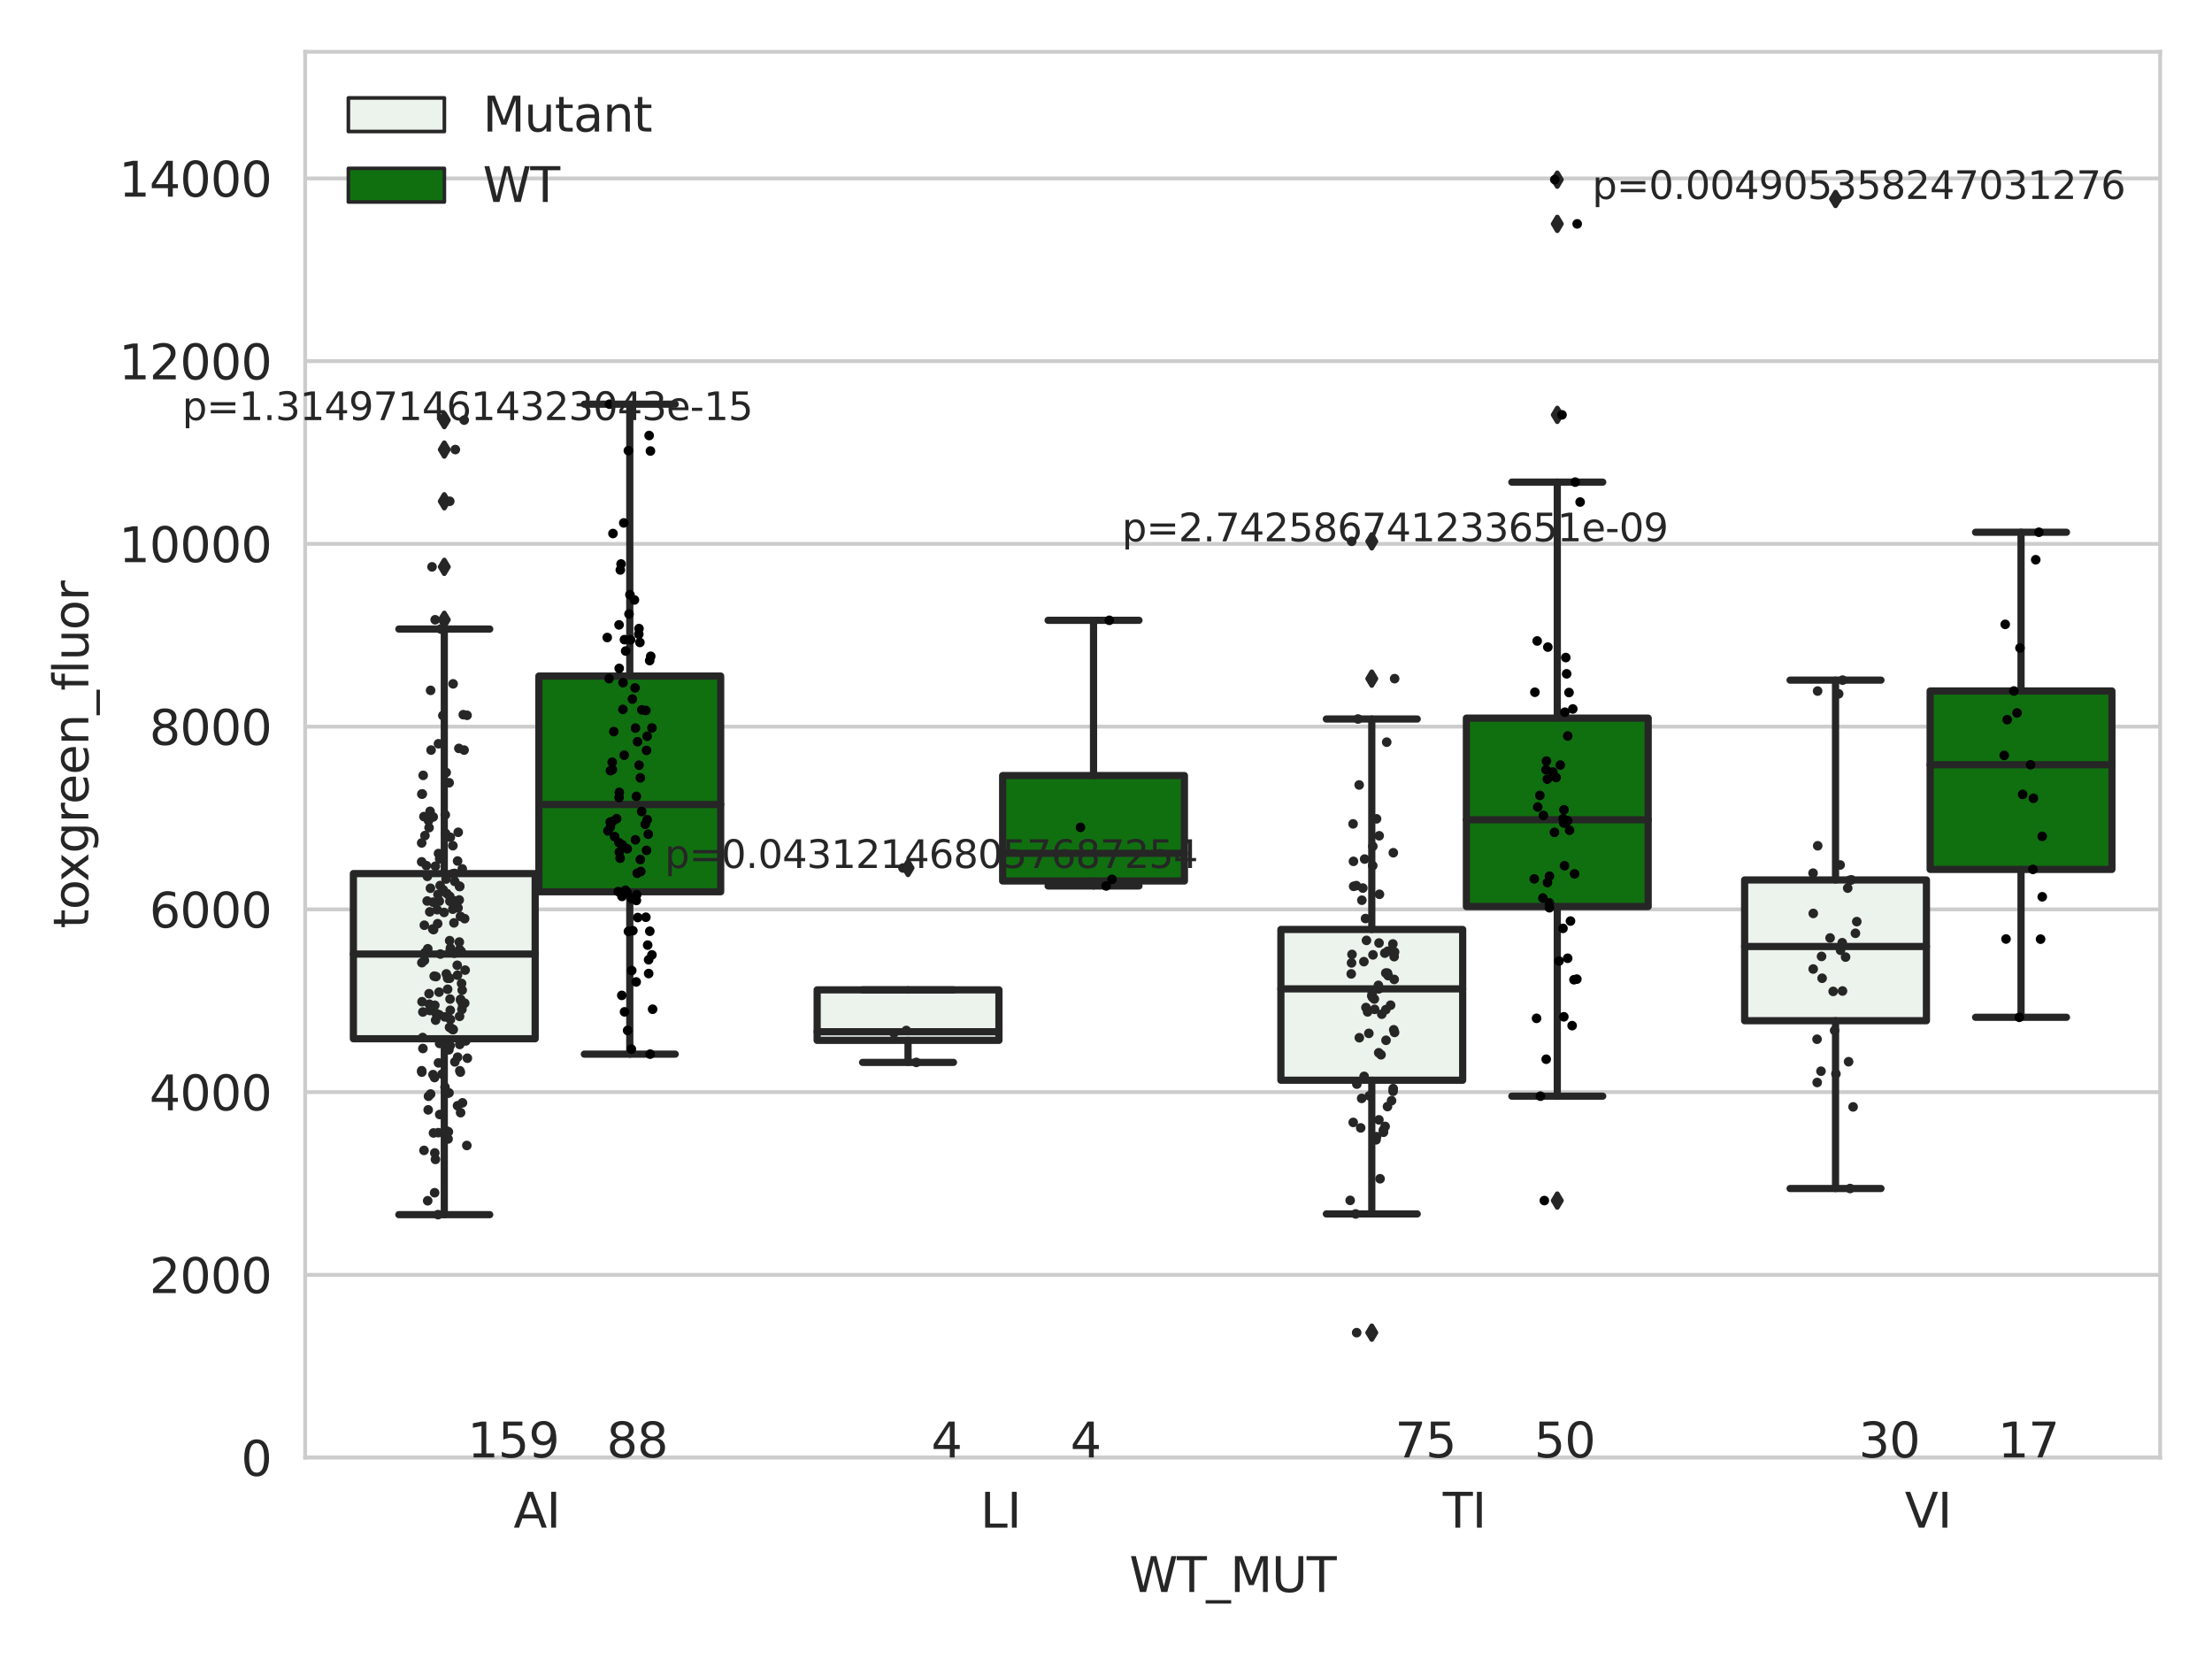 <?xml version="1.0" encoding="utf-8" standalone="no"?>
<!DOCTYPE svg PUBLIC "-//W3C//DTD SVG 1.1//EN"
  "http://www.w3.org/Graphics/SVG/1.1/DTD/svg11.dtd">
<svg xmlns:xlink="http://www.w3.org/1999/xlink" width="460.8pt" height="345.6pt" viewBox="0 0 460.8 345.6" xmlns="http://www.w3.org/2000/svg" version="1.1">
 <defs>
  <style type="text/css">*{stroke-linejoin: round; stroke-linecap: butt}</style>
 </defs>
 <g id="figure_1">
  <g id="patch_1">
   <path d="M 0 345.6 
L 460.8 345.6 
L 460.8 0 
L 0 0 
z
" style="fill: #ffffff"/>
  </g>
  <g id="axes_1">
   <g id="patch_2">
    <path d="M 63.571 303.64 
L 450 303.64 
L 450 10.8 
L 63.571 10.8 
z
" style="fill: #ffffff"/>
   </g>
   <g id="matplotlib.axis_1">
    <g id="xtick_1">
     <g id="text_1">
      <!-- AI -->
      <g style="fill: #262626" transform="translate(106.98 318.238)scale(0.1 -0.1)">
       <defs>
        <path id="DejaVuSans-41" d="M 2188 4044 
L 1331 1722 
L 3047 1722 
L 2188 4044 
z
M 1831 4666 
L 2547 4666 
L 4325 0 
L 3669 0 
L 3244 1197 
L 1141 1197 
L 716 0 
L 50 0 
L 1831 4666 
z
" transform="scale(0.016)"/>
        <path id="DejaVuSans-49" d="M 628 4666 
L 1259 4666 
L 1259 0 
L 628 0 
L 628 4666 
z
" transform="scale(0.016)"/>
       </defs>
       <use xlink:href="#DejaVuSans-41"/>
       <use xlink:href="#DejaVuSans-49" x="68.408"/>
      </g>
     </g>
    </g>
    <g id="xtick_2">
     <g id="text_2">
      <!-- LI -->
      <g style="fill: #262626" transform="translate(204.221 318.238)scale(0.1 -0.1)">
       <defs>
        <path id="DejaVuSans-4c" d="M 628 4666 
L 1259 4666 
L 1259 531 
L 3531 531 
L 3531 0 
L 628 0 
L 628 4666 
z
" transform="scale(0.016)"/>
       </defs>
       <use xlink:href="#DejaVuSans-4c"/>
       <use xlink:href="#DejaVuSans-49" x="55.713"/>
      </g>
     </g>
    </g>
    <g id="xtick_3">
     <g id="text_3">
      <!-- TI -->
      <g style="fill: #262626" transform="translate(300.56 318.238)scale(0.1 -0.1)">
       <defs>
        <path id="DejaVuSans-54" d="M -19 4666 
L 3928 4666 
L 3928 4134 
L 2272 4134 
L 2272 0 
L 1638 0 
L 1638 4134 
L -19 4134 
L -19 4666 
z
" transform="scale(0.016)"/>
       </defs>
       <use xlink:href="#DejaVuSans-54"/>
       <use xlink:href="#DejaVuSans-49" x="61.084"/>
      </g>
     </g>
    </g>
    <g id="xtick_4">
     <g id="text_4">
      <!-- VI -->
      <g style="fill: #262626" transform="translate(396.801 318.238)scale(0.1 -0.1)">
       <defs>
        <path id="DejaVuSans-56" d="M 1831 0 
L 50 4666 
L 709 4666 
L 2188 738 
L 3669 4666 
L 4325 4666 
L 2547 0 
L 1831 0 
z
" transform="scale(0.016)"/>
       </defs>
       <use xlink:href="#DejaVuSans-56"/>
       <use xlink:href="#DejaVuSans-49" x="68.408"/>
      </g>
     </g>
    </g>
    <g id="text_5">
     <!-- WT_MUT -->
     <g style="fill: #262626" transform="translate(235.261 331.638)scale(0.1 -0.1)">
      <defs>
       <path id="DejaVuSans-57" d="M 213 4666 
L 850 4666 
L 1831 722 
L 2809 4666 
L 3519 4666 
L 4500 722 
L 5478 4666 
L 6119 4666 
L 4947 0 
L 4153 0 
L 3169 4050 
L 2175 0 
L 1381 0 
L 213 4666 
z
" transform="scale(0.016)"/>
       <path id="DejaVuSans-5f" d="M 3263 -1063 
L 3263 -1509 
L -63 -1509 
L -63 -1063 
L 3263 -1063 
z
" transform="scale(0.016)"/>
       <path id="DejaVuSans-4d" d="M 628 4666 
L 1569 4666 
L 2759 1491 
L 3956 4666 
L 4897 4666 
L 4897 0 
L 4281 0 
L 4281 4097 
L 3078 897 
L 2444 897 
L 1241 4097 
L 1241 0 
L 628 0 
L 628 4666 
z
" transform="scale(0.016)"/>
       <path id="DejaVuSans-55" d="M 556 4666 
L 1191 4666 
L 1191 1831 
Q 1191 1081 1462 751 
Q 1734 422 2344 422 
Q 2950 422 3222 751 
Q 3494 1081 3494 1831 
L 3494 4666 
L 4128 4666 
L 4128 1753 
Q 4128 841 3676 375 
Q 3225 -91 2344 -91 
Q 1459 -91 1007 375 
Q 556 841 556 1753 
L 556 4666 
z
" transform="scale(0.016)"/>
      </defs>
      <use xlink:href="#DejaVuSans-57"/>
      <use xlink:href="#DejaVuSans-54" x="98.877"/>
      <use xlink:href="#DejaVuSans-5f" x="159.961"/>
      <use xlink:href="#DejaVuSans-4d" x="209.961"/>
      <use xlink:href="#DejaVuSans-55" x="296.24"/>
      <use xlink:href="#DejaVuSans-54" x="369.434"/>
     </g>
    </g>
   </g>
   <g id="matplotlib.axis_2">
    <g id="ytick_1">
     <g id="line2d_1">
      <path d="M 63.571 303.64 
L 450 303.64 
" clip-path="url(#p9bb4fa6dde)" style="fill: none; stroke: #cccccc; stroke-width: 0.8; stroke-linecap: round"/>
     </g>
     <g id="text_6">
      <!-- 0 -->
      <g style="fill: #262626" transform="translate(50.209 307.439)scale(0.1 -0.1)">
       <defs>
        <path id="DejaVuSans-30" d="M 2034 4250 
Q 1547 4250 1301 3770 
Q 1056 3291 1056 2328 
Q 1056 1369 1301 889 
Q 1547 409 2034 409 
Q 2525 409 2770 889 
Q 3016 1369 3016 2328 
Q 3016 3291 2770 3770 
Q 2525 4250 2034 4250 
z
M 2034 4750 
Q 2819 4750 3233 4129 
Q 3647 3509 3647 2328 
Q 3647 1150 3233 529 
Q 2819 -91 2034 -91 
Q 1250 -91 836 529 
Q 422 1150 422 2328 
Q 422 3509 836 4129 
Q 1250 4750 2034 4750 
z
" transform="scale(0.016)"/>
       </defs>
       <use xlink:href="#DejaVuSans-30"/>
      </g>
     </g>
    </g>
    <g id="ytick_2">
     <g id="line2d_2">
      <path d="M 63.571 265.572 
L 450 265.572 
" clip-path="url(#p9bb4fa6dde)" style="fill: none; stroke: #cccccc; stroke-width: 0.8; stroke-linecap: round"/>
     </g>
     <g id="text_7">
      <!-- 2000 -->
      <g style="fill: #262626" transform="translate(31.121 269.371)scale(0.1 -0.1)">
       <defs>
        <path id="DejaVuSans-32" d="M 1228 531 
L 3431 531 
L 3431 0 
L 469 0 
L 469 531 
Q 828 903 1448 1529 
Q 2069 2156 2228 2338 
Q 2531 2678 2651 2914 
Q 2772 3150 2772 3378 
Q 2772 3750 2511 3984 
Q 2250 4219 1831 4219 
Q 1534 4219 1204 4116 
Q 875 4013 500 3803 
L 500 4441 
Q 881 4594 1212 4672 
Q 1544 4750 1819 4750 
Q 2544 4750 2975 4387 
Q 3406 4025 3406 3419 
Q 3406 3131 3298 2873 
Q 3191 2616 2906 2266 
Q 2828 2175 2409 1742 
Q 1991 1309 1228 531 
z
" transform="scale(0.016)"/>
       </defs>
       <use xlink:href="#DejaVuSans-32"/>
       <use xlink:href="#DejaVuSans-30" x="63.623"/>
       <use xlink:href="#DejaVuSans-30" x="127.246"/>
       <use xlink:href="#DejaVuSans-30" x="190.869"/>
      </g>
     </g>
    </g>
    <g id="ytick_3">
     <g id="line2d_3">
      <path d="M 63.571 227.504 
L 450 227.504 
" clip-path="url(#p9bb4fa6dde)" style="fill: none; stroke: #cccccc; stroke-width: 0.8; stroke-linecap: round"/>
     </g>
     <g id="text_8">
      <!-- 4000 -->
      <g style="fill: #262626" transform="translate(31.121 231.303)scale(0.1 -0.1)">
       <defs>
        <path id="DejaVuSans-34" d="M 2419 4116 
L 825 1625 
L 2419 1625 
L 2419 4116 
z
M 2253 4666 
L 3047 4666 
L 3047 1625 
L 3713 1625 
L 3713 1100 
L 3047 1100 
L 3047 0 
L 2419 0 
L 2419 1100 
L 313 1100 
L 313 1709 
L 2253 4666 
z
" transform="scale(0.016)"/>
       </defs>
       <use xlink:href="#DejaVuSans-34"/>
       <use xlink:href="#DejaVuSans-30" x="63.623"/>
       <use xlink:href="#DejaVuSans-30" x="127.246"/>
       <use xlink:href="#DejaVuSans-30" x="190.869"/>
      </g>
     </g>
    </g>
    <g id="ytick_4">
     <g id="line2d_4">
      <path d="M 63.571 189.436 
L 450 189.436 
" clip-path="url(#p9bb4fa6dde)" style="fill: none; stroke: #cccccc; stroke-width: 0.8; stroke-linecap: round"/>
     </g>
     <g id="text_9">
      <!-- 6000 -->
      <g style="fill: #262626" transform="translate(31.121 193.235)scale(0.1 -0.1)">
       <defs>
        <path id="DejaVuSans-36" d="M 2113 2584 
Q 1688 2584 1439 2293 
Q 1191 2003 1191 1497 
Q 1191 994 1439 701 
Q 1688 409 2113 409 
Q 2538 409 2786 701 
Q 3034 994 3034 1497 
Q 3034 2003 2786 2293 
Q 2538 2584 2113 2584 
z
M 3366 4563 
L 3366 3988 
Q 3128 4100 2886 4159 
Q 2644 4219 2406 4219 
Q 1781 4219 1451 3797 
Q 1122 3375 1075 2522 
Q 1259 2794 1537 2939 
Q 1816 3084 2150 3084 
Q 2853 3084 3261 2657 
Q 3669 2231 3669 1497 
Q 3669 778 3244 343 
Q 2819 -91 2113 -91 
Q 1303 -91 875 529 
Q 447 1150 447 2328 
Q 447 3434 972 4092 
Q 1497 4750 2381 4750 
Q 2619 4750 2861 4703 
Q 3103 4656 3366 4563 
z
" transform="scale(0.016)"/>
       </defs>
       <use xlink:href="#DejaVuSans-36"/>
       <use xlink:href="#DejaVuSans-30" x="63.623"/>
       <use xlink:href="#DejaVuSans-30" x="127.246"/>
       <use xlink:href="#DejaVuSans-30" x="190.869"/>
      </g>
     </g>
    </g>
    <g id="ytick_5">
     <g id="line2d_5">
      <path d="M 63.571 151.368 
L 450 151.368 
" clip-path="url(#p9bb4fa6dde)" style="fill: none; stroke: #cccccc; stroke-width: 0.8; stroke-linecap: round"/>
     </g>
     <g id="text_10">
      <!-- 8000 -->
      <g style="fill: #262626" transform="translate(31.121 155.167)scale(0.1 -0.1)">
       <defs>
        <path id="DejaVuSans-38" d="M 2034 2216 
Q 1584 2216 1326 1975 
Q 1069 1734 1069 1313 
Q 1069 891 1326 650 
Q 1584 409 2034 409 
Q 2484 409 2743 651 
Q 3003 894 3003 1313 
Q 3003 1734 2745 1975 
Q 2488 2216 2034 2216 
z
M 1403 2484 
Q 997 2584 770 2862 
Q 544 3141 544 3541 
Q 544 4100 942 4425 
Q 1341 4750 2034 4750 
Q 2731 4750 3128 4425 
Q 3525 4100 3525 3541 
Q 3525 3141 3298 2862 
Q 3072 2584 2669 2484 
Q 3125 2378 3379 2068 
Q 3634 1759 3634 1313 
Q 3634 634 3220 271 
Q 2806 -91 2034 -91 
Q 1263 -91 848 271 
Q 434 634 434 1313 
Q 434 1759 690 2068 
Q 947 2378 1403 2484 
z
M 1172 3481 
Q 1172 3119 1398 2916 
Q 1625 2713 2034 2713 
Q 2441 2713 2670 2916 
Q 2900 3119 2900 3481 
Q 2900 3844 2670 4047 
Q 2441 4250 2034 4250 
Q 1625 4250 1398 4047 
Q 1172 3844 1172 3481 
z
" transform="scale(0.016)"/>
       </defs>
       <use xlink:href="#DejaVuSans-38"/>
       <use xlink:href="#DejaVuSans-30" x="63.623"/>
       <use xlink:href="#DejaVuSans-30" x="127.246"/>
       <use xlink:href="#DejaVuSans-30" x="190.869"/>
      </g>
     </g>
    </g>
    <g id="ytick_6">
     <g id="line2d_6">
      <path d="M 63.571 113.299 
L 450 113.299 
" clip-path="url(#p9bb4fa6dde)" style="fill: none; stroke: #cccccc; stroke-width: 0.8; stroke-linecap: round"/>
     </g>
     <g id="text_11">
      <!-- 10000 -->
      <g style="fill: #262626" transform="translate(24.759 117.099)scale(0.1 -0.1)">
       <defs>
        <path id="DejaVuSans-31" d="M 794 531 
L 1825 531 
L 1825 4091 
L 703 3866 
L 703 4441 
L 1819 4666 
L 2450 4666 
L 2450 531 
L 3481 531 
L 3481 0 
L 794 0 
L 794 531 
z
" transform="scale(0.016)"/>
       </defs>
       <use xlink:href="#DejaVuSans-31"/>
       <use xlink:href="#DejaVuSans-30" x="63.623"/>
       <use xlink:href="#DejaVuSans-30" x="127.246"/>
       <use xlink:href="#DejaVuSans-30" x="190.869"/>
       <use xlink:href="#DejaVuSans-30" x="254.492"/>
      </g>
     </g>
    </g>
    <g id="ytick_7">
     <g id="line2d_7">
      <path d="M 63.571 75.231 
L 450 75.231 
" clip-path="url(#p9bb4fa6dde)" style="fill: none; stroke: #cccccc; stroke-width: 0.8; stroke-linecap: round"/>
     </g>
     <g id="text_12">
      <!-- 12000 -->
      <g style="fill: #262626" transform="translate(24.759 79.03)scale(0.1 -0.1)">
       <use xlink:href="#DejaVuSans-31"/>
       <use xlink:href="#DejaVuSans-32" x="63.623"/>
       <use xlink:href="#DejaVuSans-30" x="127.246"/>
       <use xlink:href="#DejaVuSans-30" x="190.869"/>
       <use xlink:href="#DejaVuSans-30" x="254.492"/>
      </g>
     </g>
    </g>
    <g id="ytick_8">
     <g id="line2d_8">
      <path d="M 63.571 37.163 
L 450 37.163 
" clip-path="url(#p9bb4fa6dde)" style="fill: none; stroke: #cccccc; stroke-width: 0.8; stroke-linecap: round"/>
     </g>
     <g id="text_13">
      <!-- 14000 -->
      <g style="fill: #262626" transform="translate(24.759 40.962)scale(0.1 -0.1)">
       <use xlink:href="#DejaVuSans-31"/>
       <use xlink:href="#DejaVuSans-34" x="63.623"/>
       <use xlink:href="#DejaVuSans-30" x="127.246"/>
       <use xlink:href="#DejaVuSans-30" x="190.869"/>
       <use xlink:href="#DejaVuSans-30" x="254.492"/>
      </g>
     </g>
    </g>
    <g id="text_14">
     <!-- toxgreen_fluor -->
     <g style="fill: #262626" transform="translate(18.401 193.415)rotate(-90)scale(0.1 -0.1)">
      <defs>
       <path id="DejaVuSans-74" d="M 1172 4494 
L 1172 3500 
L 2356 3500 
L 2356 3053 
L 1172 3053 
L 1172 1153 
Q 1172 725 1289 603 
Q 1406 481 1766 481 
L 2356 481 
L 2356 0 
L 1766 0 
Q 1100 0 847 248 
Q 594 497 594 1153 
L 594 3053 
L 172 3053 
L 172 3500 
L 594 3500 
L 594 4494 
L 1172 4494 
z
" transform="scale(0.016)"/>
       <path id="DejaVuSans-6f" d="M 1959 3097 
Q 1497 3097 1228 2736 
Q 959 2375 959 1747 
Q 959 1119 1226 758 
Q 1494 397 1959 397 
Q 2419 397 2687 759 
Q 2956 1122 2956 1747 
Q 2956 2369 2687 2733 
Q 2419 3097 1959 3097 
z
M 1959 3584 
Q 2709 3584 3137 3096 
Q 3566 2609 3566 1747 
Q 3566 888 3137 398 
Q 2709 -91 1959 -91 
Q 1206 -91 779 398 
Q 353 888 353 1747 
Q 353 2609 779 3096 
Q 1206 3584 1959 3584 
z
" transform="scale(0.016)"/>
       <path id="DejaVuSans-78" d="M 3513 3500 
L 2247 1797 
L 3578 0 
L 2900 0 
L 1881 1375 
L 863 0 
L 184 0 
L 1544 1831 
L 300 3500 
L 978 3500 
L 1906 2253 
L 2834 3500 
L 3513 3500 
z
" transform="scale(0.016)"/>
       <path id="DejaVuSans-67" d="M 2906 1791 
Q 2906 2416 2648 2759 
Q 2391 3103 1925 3103 
Q 1463 3103 1205 2759 
Q 947 2416 947 1791 
Q 947 1169 1205 825 
Q 1463 481 1925 481 
Q 2391 481 2648 825 
Q 2906 1169 2906 1791 
z
M 3481 434 
Q 3481 -459 3084 -895 
Q 2688 -1331 1869 -1331 
Q 1566 -1331 1297 -1286 
Q 1028 -1241 775 -1147 
L 775 -588 
Q 1028 -725 1275 -790 
Q 1522 -856 1778 -856 
Q 2344 -856 2625 -561 
Q 2906 -266 2906 331 
L 2906 616 
Q 2728 306 2450 153 
Q 2172 0 1784 0 
Q 1141 0 747 490 
Q 353 981 353 1791 
Q 353 2603 747 3093 
Q 1141 3584 1784 3584 
Q 2172 3584 2450 3431 
Q 2728 3278 2906 2969 
L 2906 3500 
L 3481 3500 
L 3481 434 
z
" transform="scale(0.016)"/>
       <path id="DejaVuSans-72" d="M 2631 2963 
Q 2534 3019 2420 3045 
Q 2306 3072 2169 3072 
Q 1681 3072 1420 2755 
Q 1159 2438 1159 1844 
L 1159 0 
L 581 0 
L 581 3500 
L 1159 3500 
L 1159 2956 
Q 1341 3275 1631 3429 
Q 1922 3584 2338 3584 
Q 2397 3584 2469 3576 
Q 2541 3569 2628 3553 
L 2631 2963 
z
" transform="scale(0.016)"/>
       <path id="DejaVuSans-65" d="M 3597 1894 
L 3597 1613 
L 953 1613 
Q 991 1019 1311 708 
Q 1631 397 2203 397 
Q 2534 397 2845 478 
Q 3156 559 3463 722 
L 3463 178 
Q 3153 47 2828 -22 
Q 2503 -91 2169 -91 
Q 1331 -91 842 396 
Q 353 884 353 1716 
Q 353 2575 817 3079 
Q 1281 3584 2069 3584 
Q 2775 3584 3186 3129 
Q 3597 2675 3597 1894 
z
M 3022 2063 
Q 3016 2534 2758 2815 
Q 2500 3097 2075 3097 
Q 1594 3097 1305 2825 
Q 1016 2553 972 2059 
L 3022 2063 
z
" transform="scale(0.016)"/>
       <path id="DejaVuSans-6e" d="M 3513 2113 
L 3513 0 
L 2938 0 
L 2938 2094 
Q 2938 2591 2744 2837 
Q 2550 3084 2163 3084 
Q 1697 3084 1428 2787 
Q 1159 2491 1159 1978 
L 1159 0 
L 581 0 
L 581 3500 
L 1159 3500 
L 1159 2956 
Q 1366 3272 1645 3428 
Q 1925 3584 2291 3584 
Q 2894 3584 3203 3211 
Q 3513 2838 3513 2113 
z
" transform="scale(0.016)"/>
       <path id="DejaVuSans-66" d="M 2375 4863 
L 2375 4384 
L 1825 4384 
Q 1516 4384 1395 4259 
Q 1275 4134 1275 3809 
L 1275 3500 
L 2222 3500 
L 2222 3053 
L 1275 3053 
L 1275 0 
L 697 0 
L 697 3053 
L 147 3053 
L 147 3500 
L 697 3500 
L 697 3744 
Q 697 4328 969 4595 
Q 1241 4863 1831 4863 
L 2375 4863 
z
" transform="scale(0.016)"/>
       <path id="DejaVuSans-6c" d="M 603 4863 
L 1178 4863 
L 1178 0 
L 603 0 
L 603 4863 
z
" transform="scale(0.016)"/>
       <path id="DejaVuSans-75" d="M 544 1381 
L 544 3500 
L 1119 3500 
L 1119 1403 
Q 1119 906 1312 657 
Q 1506 409 1894 409 
Q 2359 409 2629 706 
Q 2900 1003 2900 1516 
L 2900 3500 
L 3475 3500 
L 3475 0 
L 2900 0 
L 2900 538 
Q 2691 219 2414 64 
Q 2138 -91 1772 -91 
Q 1169 -91 856 284 
Q 544 659 544 1381 
z
M 1991 3584 
L 1991 3584 
z
" transform="scale(0.016)"/>
      </defs>
      <use xlink:href="#DejaVuSans-74"/>
      <use xlink:href="#DejaVuSans-6f" x="39.209"/>
      <use xlink:href="#DejaVuSans-78" x="97.266"/>
      <use xlink:href="#DejaVuSans-67" x="156.445"/>
      <use xlink:href="#DejaVuSans-72" x="219.922"/>
      <use xlink:href="#DejaVuSans-65" x="258.785"/>
      <use xlink:href="#DejaVuSans-65" x="320.309"/>
      <use xlink:href="#DejaVuSans-6e" x="381.832"/>
      <use xlink:href="#DejaVuSans-5f" x="445.211"/>
      <use xlink:href="#DejaVuSans-66" x="495.211"/>
      <use xlink:href="#DejaVuSans-6c" x="530.416"/>
      <use xlink:href="#DejaVuSans-75" x="558.199"/>
      <use xlink:href="#DejaVuSans-6f" x="621.578"/>
      <use xlink:href="#DejaVuSans-72" x="682.76"/>
     </g>
    </g>
   </g>
   <g id="patch_3">
    <path d="M 73.618 216.392 
L 111.488 216.392 
L 111.488 181.98 
L 73.618 181.98 
L 73.618 216.392 
z
" clip-path="url(#p9bb4fa6dde)" style="fill: #ecf2ec; stroke: #262626; stroke-width: 1.5; stroke-linejoin: miter"/>
   </g>
   <g id="patch_4">
    <path d="M 112.261 185.769 
L 150.131 185.769 
L 150.131 140.833 
L 112.261 140.833 
L 112.261 185.769 
z
" clip-path="url(#p9bb4fa6dde)" style="fill: #107010; stroke: #262626; stroke-width: 1.5; stroke-linejoin: miter"/>
   </g>
   <g id="patch_5">
    <path d="M 170.226 216.727 
L 208.096 216.727 
L 208.096 206.207 
L 170.226 206.207 
L 170.226 216.727 
z
" clip-path="url(#p9bb4fa6dde)" style="fill: #ecf2ec; stroke: #262626; stroke-width: 1.5; stroke-linejoin: miter"/>
   </g>
   <g id="patch_6">
    <path d="M 208.868 183.523 
L 246.738 183.523 
L 246.738 161.565 
L 208.868 161.565 
L 208.868 183.523 
z
" clip-path="url(#p9bb4fa6dde)" style="fill: #107010; stroke: #262626; stroke-width: 1.5; stroke-linejoin: miter"/>
   </g>
   <g id="patch_7">
    <path d="M 266.833 225.033 
L 304.703 225.033 
L 304.703 193.624 
L 266.833 193.624 
L 266.833 225.033 
z
" clip-path="url(#p9bb4fa6dde)" style="fill: #ecf2ec; stroke: #262626; stroke-width: 1.5; stroke-linejoin: miter"/>
   </g>
   <g id="patch_8">
    <path d="M 305.476 188.848 
L 343.346 188.848 
L 343.346 149.597 
L 305.476 149.597 
L 305.476 188.848 
z
" clip-path="url(#p9bb4fa6dde)" style="fill: #107010; stroke: #262626; stroke-width: 1.5; stroke-linejoin: miter"/>
   </g>
   <g id="patch_9">
    <path d="M 363.44 212.637 
L 401.31 212.637 
L 401.31 183.316 
L 363.44 183.316 
L 363.44 212.637 
z
" clip-path="url(#p9bb4fa6dde)" style="fill: #ecf2ec; stroke: #262626; stroke-width: 1.5; stroke-linejoin: miter"/>
   </g>
   <g id="patch_10">
    <path d="M 402.083 181.111 
L 439.953 181.111 
L 439.953 143.948 
L 402.083 143.948 
L 402.083 181.111 
z
" clip-path="url(#p9bb4fa6dde)" style="fill: #107010; stroke: #262626; stroke-width: 1.5; stroke-linejoin: miter"/>
   </g>
   <g id="patch_11">
    <path d="M 111.875 303.64 
L 111.875 303.64 
L 111.875 303.64 
L 111.875 303.64 
z
" clip-path="url(#p9bb4fa6dde)" style="fill: #ecf2ec; stroke: #262626; stroke-width: 0.75; stroke-linejoin: miter"/>
   </g>
   <g id="patch_12">
    <path d="M 111.875 303.64 
L 111.875 303.64 
L 111.875 303.64 
L 111.875 303.64 
z
" clip-path="url(#p9bb4fa6dde)" style="fill: #107010; stroke: #262626; stroke-width: 0.75; stroke-linejoin: miter"/>
   </g>
   <g id="PathCollection_1"/>
   <g id="PathCollection_2"/>
   <g id="line2d_9">
    <path d="M 92.553 216.392 
L 92.553 253.036 
" clip-path="url(#p9bb4fa6dde)" style="fill: none; stroke: #262626; stroke-width: 1.5; stroke-linecap: round"/>
   </g>
   <g id="line2d_10">
    <path d="M 92.553 181.98 
L 92.553 131.043 
" clip-path="url(#p9bb4fa6dde)" style="fill: none; stroke: #262626; stroke-width: 1.5; stroke-linecap: round"/>
   </g>
   <g id="line2d_11">
    <path d="M 83.086 253.036 
L 102.021 253.036 
" clip-path="url(#p9bb4fa6dde)" style="fill: none; stroke: #262626; stroke-width: 1.5; stroke-linecap: round"/>
   </g>
   <g id="line2d_12">
    <path d="M 83.086 131.043 
L 102.021 131.043 
" clip-path="url(#p9bb4fa6dde)" style="fill: none; stroke: #262626; stroke-width: 1.5; stroke-linecap: round"/>
   </g>
   <g id="line2d_13">
    <defs>
     <path id="m4ee324426f" d="M -0 1.414 
L 0.849 0 
L 0 -1.414 
L -0.849 -0 
z
" style="stroke: #262626; stroke-linejoin: miter"/>
    </defs>
    <g clip-path="url(#p9bb4fa6dde)">
     <use xlink:href="#m4ee324426f" x="92.553" y="118.087" style="fill: #262626; stroke: #262626; stroke-linejoin: miter"/>
     <use xlink:href="#m4ee324426f" x="92.553" y="93.651" style="fill: #262626; stroke: #262626; stroke-linejoin: miter"/>
     <use xlink:href="#m4ee324426f" x="92.553" y="104.426" style="fill: #262626; stroke: #262626; stroke-linejoin: miter"/>
     <use xlink:href="#m4ee324426f" x="92.553" y="129.108" style="fill: #262626; stroke: #262626; stroke-linejoin: miter"/>
     <use xlink:href="#m4ee324426f" x="92.553" y="87.513" style="fill: #262626; stroke: #262626; stroke-linejoin: miter"/>
    </g>
   </g>
   <g id="line2d_14">
    <path d="M 131.196 185.769 
L 131.196 219.596 
" clip-path="url(#p9bb4fa6dde)" style="fill: none; stroke: #262626; stroke-width: 1.5; stroke-linecap: round"/>
   </g>
   <g id="line2d_15">
    <path d="M 131.196 140.833 
L 131.196 84.199 
" clip-path="url(#p9bb4fa6dde)" style="fill: none; stroke: #262626; stroke-width: 1.5; stroke-linecap: round"/>
   </g>
   <g id="line2d_16">
    <path d="M 121.729 219.596 
L 140.664 219.596 
" clip-path="url(#p9bb4fa6dde)" style="fill: none; stroke: #262626; stroke-width: 1.5; stroke-linecap: round"/>
   </g>
   <g id="line2d_17">
    <path d="M 121.729 84.199 
L 140.664 84.199 
" clip-path="url(#p9bb4fa6dde)" style="fill: none; stroke: #262626; stroke-width: 1.5; stroke-linecap: round"/>
   </g>
   <g id="line2d_18"/>
   <g id="line2d_19">
    <path d="M 189.161 216.727 
L 189.161 221.317 
" clip-path="url(#p9bb4fa6dde)" style="fill: none; stroke: #262626; stroke-width: 1.5; stroke-linecap: round"/>
   </g>
   <g id="line2d_20">
    <path d="M 189.161 206.207 
L 189.161 206.207 
" clip-path="url(#p9bb4fa6dde)" style="fill: none; stroke: #262626; stroke-width: 1.5; stroke-linecap: round"/>
   </g>
   <g id="line2d_21">
    <path d="M 179.693 221.317 
L 198.628 221.317 
" clip-path="url(#p9bb4fa6dde)" style="fill: none; stroke: #262626; stroke-width: 1.5; stroke-linecap: round"/>
   </g>
   <g id="line2d_22">
    <path d="M 179.693 206.207 
L 198.628 206.207 
" clip-path="url(#p9bb4fa6dde)" style="fill: none; stroke: #262626; stroke-width: 1.5; stroke-linecap: round"/>
   </g>
   <g id="line2d_23">
    <g clip-path="url(#p9bb4fa6dde)">
     <use xlink:href="#m4ee324426f" x="189.161" y="180.817" style="fill: #262626; stroke: #262626; stroke-linejoin: miter"/>
    </g>
   </g>
   <g id="line2d_24">
    <path d="M 227.803 183.523 
L 227.803 184.559 
" clip-path="url(#p9bb4fa6dde)" style="fill: none; stroke: #262626; stroke-width: 1.5; stroke-linecap: round"/>
   </g>
   <g id="line2d_25">
    <path d="M 227.803 161.565 
L 227.803 129.222 
" clip-path="url(#p9bb4fa6dde)" style="fill: none; stroke: #262626; stroke-width: 1.5; stroke-linecap: round"/>
   </g>
   <g id="line2d_26">
    <path d="M 218.336 184.559 
L 237.271 184.559 
" clip-path="url(#p9bb4fa6dde)" style="fill: none; stroke: #262626; stroke-width: 1.5; stroke-linecap: round"/>
   </g>
   <g id="line2d_27">
    <path d="M 218.336 129.222 
L 237.271 129.222 
" clip-path="url(#p9bb4fa6dde)" style="fill: none; stroke: #262626; stroke-width: 1.5; stroke-linecap: round"/>
   </g>
   <g id="line2d_28"/>
   <g id="line2d_29">
    <path d="M 285.768 225.033 
L 285.768 252.884 
" clip-path="url(#p9bb4fa6dde)" style="fill: none; stroke: #262626; stroke-width: 1.5; stroke-linecap: round"/>
   </g>
   <g id="line2d_30">
    <path d="M 285.768 193.624 
L 285.768 149.782 
" clip-path="url(#p9bb4fa6dde)" style="fill: none; stroke: #262626; stroke-width: 1.5; stroke-linecap: round"/>
   </g>
   <g id="line2d_31">
    <path d="M 276.3 252.884 
L 295.235 252.884 
" clip-path="url(#p9bb4fa6dde)" style="fill: none; stroke: #262626; stroke-width: 1.5; stroke-linecap: round"/>
   </g>
   <g id="line2d_32">
    <path d="M 276.3 149.782 
L 295.235 149.782 
" clip-path="url(#p9bb4fa6dde)" style="fill: none; stroke: #262626; stroke-width: 1.5; stroke-linecap: round"/>
   </g>
   <g id="line2d_33">
    <g clip-path="url(#p9bb4fa6dde)">
     <use xlink:href="#m4ee324426f" x="285.768" y="277.617" style="fill: #262626; stroke: #262626; stroke-linejoin: miter"/>
     <use xlink:href="#m4ee324426f" x="285.768" y="112.773" style="fill: #262626; stroke: #262626; stroke-linejoin: miter"/>
     <use xlink:href="#m4ee324426f" x="285.768" y="141.375" style="fill: #262626; stroke: #262626; stroke-linejoin: miter"/>
    </g>
   </g>
   <g id="line2d_34">
    <path d="M 324.411 188.848 
L 324.411 228.352 
" clip-path="url(#p9bb4fa6dde)" style="fill: none; stroke: #262626; stroke-width: 1.5; stroke-linecap: round"/>
   </g>
   <g id="line2d_35">
    <path d="M 324.411 149.597 
L 324.411 100.435 
" clip-path="url(#p9bb4fa6dde)" style="fill: none; stroke: #262626; stroke-width: 1.5; stroke-linecap: round"/>
   </g>
   <g id="line2d_36">
    <path d="M 314.943 228.352 
L 333.878 228.352 
" clip-path="url(#p9bb4fa6dde)" style="fill: none; stroke: #262626; stroke-width: 1.5; stroke-linecap: round"/>
   </g>
   <g id="line2d_37">
    <path d="M 314.943 100.435 
L 333.878 100.435 
" clip-path="url(#p9bb4fa6dde)" style="fill: none; stroke: #262626; stroke-width: 1.5; stroke-linecap: round"/>
   </g>
   <g id="line2d_38">
    <g clip-path="url(#p9bb4fa6dde)">
     <use xlink:href="#m4ee324426f" x="324.411" y="250.102" style="fill: #262626; stroke: #262626; stroke-linejoin: miter"/>
     <use xlink:href="#m4ee324426f" x="324.411" y="86.423" style="fill: #262626; stroke: #262626; stroke-linejoin: miter"/>
     <use xlink:href="#m4ee324426f" x="324.411" y="46.637" style="fill: #262626; stroke: #262626; stroke-linejoin: miter"/>
     <use xlink:href="#m4ee324426f" x="324.411" y="37.422" style="fill: #262626; stroke: #262626; stroke-linejoin: miter"/>
    </g>
   </g>
   <g id="line2d_39">
    <path d="M 382.375 212.637 
L 382.375 247.591 
" clip-path="url(#p9bb4fa6dde)" style="fill: none; stroke: #262626; stroke-width: 1.5; stroke-linecap: round"/>
   </g>
   <g id="line2d_40">
    <path d="M 382.375 183.316 
L 382.375 141.685 
" clip-path="url(#p9bb4fa6dde)" style="fill: none; stroke: #262626; stroke-width: 1.5; stroke-linecap: round"/>
   </g>
   <g id="line2d_41">
    <path d="M 372.907 247.591 
L 391.842 247.591 
" clip-path="url(#p9bb4fa6dde)" style="fill: none; stroke: #262626; stroke-width: 1.5; stroke-linecap: round"/>
   </g>
   <g id="line2d_42">
    <path d="M 372.907 141.685 
L 391.842 141.685 
" clip-path="url(#p9bb4fa6dde)" style="fill: none; stroke: #262626; stroke-width: 1.5; stroke-linecap: round"/>
   </g>
   <g id="line2d_43">
    <g clip-path="url(#p9bb4fa6dde)">
     <use xlink:href="#m4ee324426f" x="382.375" y="41.45" style="fill: #262626; stroke: #262626; stroke-linejoin: miter"/>
    </g>
   </g>
   <g id="line2d_44">
    <path d="M 421.018 181.111 
L 421.018 211.921 
" clip-path="url(#p9bb4fa6dde)" style="fill: none; stroke: #262626; stroke-width: 1.5; stroke-linecap: round"/>
   </g>
   <g id="line2d_45">
    <path d="M 421.018 143.948 
L 421.018 110.877 
" clip-path="url(#p9bb4fa6dde)" style="fill: none; stroke: #262626; stroke-width: 1.5; stroke-linecap: round"/>
   </g>
   <g id="line2d_46">
    <path d="M 411.55 211.921 
L 430.485 211.921 
" clip-path="url(#p9bb4fa6dde)" style="fill: none; stroke: #262626; stroke-width: 1.5; stroke-linecap: round"/>
   </g>
   <g id="line2d_47">
    <path d="M 411.55 110.877 
L 430.485 110.877 
" clip-path="url(#p9bb4fa6dde)" style="fill: none; stroke: #262626; stroke-width: 1.5; stroke-linecap: round"/>
   </g>
   <g id="line2d_48"/>
   <g id="line2d_49">
    <path d="M 73.618 198.748 
L 111.488 198.748 
" clip-path="url(#p9bb4fa6dde)" style="fill: none; stroke: #262626; stroke-width: 1.5; stroke-linecap: round"/>
   </g>
   <g id="line2d_50">
    <path d="M 112.261 167.595 
L 150.131 167.595 
" clip-path="url(#p9bb4fa6dde)" style="fill: none; stroke: #262626; stroke-width: 1.5; stroke-linecap: round"/>
   </g>
   <g id="line2d_51">
    <path d="M 170.226 214.934 
L 208.096 214.934 
" clip-path="url(#p9bb4fa6dde)" style="fill: none; stroke: #262626; stroke-width: 1.5; stroke-linecap: round"/>
   </g>
   <g id="line2d_52">
    <path d="M 208.868 177.762 
L 246.738 177.762 
" clip-path="url(#p9bb4fa6dde)" style="fill: none; stroke: #262626; stroke-width: 1.5; stroke-linecap: round"/>
   </g>
   <g id="line2d_53">
    <path d="M 266.833 205.999 
L 304.703 205.999 
" clip-path="url(#p9bb4fa6dde)" style="fill: none; stroke: #262626; stroke-width: 1.5; stroke-linecap: round"/>
   </g>
   <g id="line2d_54">
    <path d="M 305.476 170.761 
L 343.346 170.761 
" clip-path="url(#p9bb4fa6dde)" style="fill: none; stroke: #262626; stroke-width: 1.5; stroke-linecap: round"/>
   </g>
   <g id="line2d_55">
    <path d="M 363.44 197.171 
L 401.31 197.171 
" clip-path="url(#p9bb4fa6dde)" style="fill: none; stroke: #262626; stroke-width: 1.5; stroke-linecap: round"/>
   </g>
   <g id="line2d_56">
    <path d="M 402.083 159.315 
L 439.953 159.315 
" clip-path="url(#p9bb4fa6dde)" style="fill: none; stroke: #262626; stroke-width: 1.5; stroke-linecap: round"/>
   </g>
   <g id="patch_13">
    <path d="M 63.571 303.64 
L 63.571 10.8 
" style="fill: none; stroke: #cccccc; stroke-width: 0.8; stroke-linejoin: miter; stroke-linecap: square"/>
   </g>
   <g id="patch_14">
    <path d="M 450 303.64 
L 450 10.8 
" style="fill: none; stroke: #cccccc; stroke-width: 0.8; stroke-linejoin: miter; stroke-linecap: square"/>
   </g>
   <g id="patch_15">
    <path d="M 63.571 303.64 
L 450 303.64 
" style="fill: none; stroke: #cccccc; stroke-width: 0.8; stroke-linejoin: miter; stroke-linecap: square"/>
   </g>
   <g id="patch_16">
    <path d="M 63.571 10.8 
L 450 10.8 
" style="fill: none; stroke: #cccccc; stroke-width: 0.8; stroke-linejoin: miter; stroke-linecap: square"/>
   </g>
   <g id="PathCollection_3">
    <defs>
     <path id="C0_0_18613ba9b1" d="M 0 1 
C 0.265 1 0.52 0.895 0.707 0.707 
C 0.895 0.52 1 0.265 1 -0 
C 1 -0.265 0.895 -0.52 0.707 -0.707 
C 0.52 -0.895 0.265 -1 0 -1 
C -0.265 -1 -0.52 -0.895 -0.707 -0.707 
C -0.895 -0.52 -1 -0.265 -1 0 
C -1 0.265 -0.895 0.52 -0.707 0.707 
C -0.52 0.895 -0.265 1 0 1 
z
"/>
    </defs>
    <g clip-path="url(#p9bb4fa6dde)">
     <use xlink:href="#C0_0_18613ba9b1" x="87.878" y="165.427" style="fill: #262626"/>
    </g>
    <g clip-path="url(#p9bb4fa6dde)">
     <use xlink:href="#C0_0_18613ba9b1" x="94.39" y="142.46" style="fill: #262626"/>
    </g>
    <g clip-path="url(#p9bb4fa6dde)">
     <use xlink:href="#C0_0_18613ba9b1" x="93.251" y="206.082" style="fill: #262626"/>
    </g>
    <g clip-path="url(#p9bb4fa6dde)">
     <use xlink:href="#C0_0_18613ba9b1" x="92.256" y="149.062" style="fill: #262626"/>
    </g>
    <g clip-path="url(#p9bb4fa6dde)">
     <use xlink:href="#C0_0_18613ba9b1" x="93.406" y="235.773" style="fill: #262626"/>
    </g>
    <g clip-path="url(#p9bb4fa6dde)">
     <use xlink:href="#C0_0_18613ba9b1" x="95.324" y="179.365" style="fill: #262626"/>
    </g>
    <g clip-path="url(#p9bb4fa6dde)">
     <use xlink:href="#C0_0_18613ba9b1" x="87.845" y="223.051" style="fill: #262626"/>
    </g>
    <g clip-path="url(#p9bb4fa6dde)">
     <use xlink:href="#C0_0_18613ba9b1" x="89.593" y="169.013" style="fill: #262626"/>
    </g>
    <g clip-path="url(#p9bb4fa6dde)">
     <use xlink:href="#C0_0_18613ba9b1" x="89.439" y="209.195" style="fill: #262626"/>
    </g>
    <g clip-path="url(#p9bb4fa6dde)">
     <use xlink:href="#C0_0_18613ba9b1" x="96.796" y="216.647" style="fill: #262626"/>
    </g>
    <g clip-path="url(#p9bb4fa6dde)">
     <use xlink:href="#C0_0_18613ba9b1" x="90.835" y="203.443" style="fill: #262626"/>
    </g>
    <g clip-path="url(#p9bb4fa6dde)">
     <use xlink:href="#C0_0_18613ba9b1" x="91.516" y="187.725" style="fill: #262626"/>
    </g>
    <g clip-path="url(#p9bb4fa6dde)">
     <use xlink:href="#C0_0_18613ba9b1" x="96.303" y="181.002" style="fill: #262626"/>
    </g>
    <g clip-path="url(#p9bb4fa6dde)">
     <use xlink:href="#C0_0_18613ba9b1" x="91.339" y="221.412" style="fill: #262626"/>
    </g>
    <g clip-path="url(#p9bb4fa6dde)">
     <use xlink:href="#C0_0_18613ba9b1" x="93.649" y="214.011" style="fill: #262626"/>
    </g>
    <g clip-path="url(#p9bb4fa6dde)">
     <use xlink:href="#C0_0_18613ba9b1" x="93.81" y="174.425" style="fill: #262626"/>
    </g>
    <g clip-path="url(#p9bb4fa6dde)">
     <use xlink:href="#C0_0_18613ba9b1" x="88.05" y="216.137" style="fill: #262626"/>
    </g>
    <g clip-path="url(#p9bb4fa6dde)">
     <use xlink:href="#C0_0_18613ba9b1" x="95.308" y="203.15" style="fill: #262626"/>
    </g>
    <g clip-path="url(#p9bb4fa6dde)">
     <use xlink:href="#C0_0_18613ba9b1" x="87.844" y="175.601" style="fill: #262626"/>
    </g>
    <g clip-path="url(#p9bb4fa6dde)">
     <use xlink:href="#C0_0_18613ba9b1" x="92.984" y="202.881" style="fill: #262626"/>
    </g>
    <g clip-path="url(#p9bb4fa6dde)">
     <use xlink:href="#C0_0_18613ba9b1" x="87.92" y="208.669" style="fill: #262626"/>
    </g>
    <g clip-path="url(#p9bb4fa6dde)">
     <use xlink:href="#C0_0_18613ba9b1" x="96.344" y="229.742" style="fill: #262626"/>
    </g>
    <g clip-path="url(#p9bb4fa6dde)">
     <use xlink:href="#C0_0_18613ba9b1" x="96.154" y="204.871" style="fill: #262626"/>
    </g>
    <g clip-path="url(#p9bb4fa6dde)">
     <use xlink:href="#C0_0_18613ba9b1" x="92.324" y="185.37" style="fill: #262626"/>
    </g>
    <g clip-path="url(#p9bb4fa6dde)">
     <use xlink:href="#C0_0_18613ba9b1" x="97.249" y="238.625" style="fill: #262626"/>
    </g>
    <g clip-path="url(#p9bb4fa6dde)">
     <use xlink:href="#C0_0_18613ba9b1" x="91.69" y="184.471" style="fill: #262626"/>
    </g>
    <g clip-path="url(#p9bb4fa6dde)">
     <use xlink:href="#C0_0_18613ba9b1" x="88.53" y="198.448" style="fill: #262626"/>
    </g>
    <g clip-path="url(#p9bb4fa6dde)">
     <use xlink:href="#C0_0_18613ba9b1" x="87.974" y="165.394" style="fill: #262626"/>
    </g>
    <g clip-path="url(#p9bb4fa6dde)">
     <use xlink:href="#C0_0_18613ba9b1" x="96.075" y="198.195" style="fill: #262626"/>
    </g>
    <g clip-path="url(#p9bb4fa6dde)">
     <use xlink:href="#C0_0_18613ba9b1" x="89.261" y="228.375" style="fill: #262626"/>
    </g>
    <g clip-path="url(#p9bb4fa6dde)">
     <use xlink:href="#C0_0_18613ba9b1" x="93.777" y="217.833" style="fill: #262626"/>
    </g>
    <g clip-path="url(#p9bb4fa6dde)">
     <use xlink:href="#C0_0_18613ba9b1" x="93.674" y="195.954" style="fill: #262626"/>
    </g>
    <g clip-path="url(#p9bb4fa6dde)">
     <use xlink:href="#C0_0_18613ba9b1" x="93.109" y="227.777" style="fill: #262626"/>
    </g>
    <g clip-path="url(#p9bb4fa6dde)">
     <use xlink:href="#C0_0_18613ba9b1" x="90.052" y="209.606" style="fill: #262626"/>
    </g>
    <g clip-path="url(#p9bb4fa6dde)">
     <use xlink:href="#C0_0_18613ba9b1" x="91.32" y="235.958" style="fill: #262626"/>
    </g>
    <g clip-path="url(#p9bb4fa6dde)">
     <use xlink:href="#C0_0_18613ba9b1" x="89.999" y="118.087" style="fill: #262626"/>
    </g>
    <g clip-path="url(#p9bb4fa6dde)">
     <use xlink:href="#C0_0_18613ba9b1" x="96.23" y="210.277" style="fill: #262626"/>
    </g>
    <g clip-path="url(#p9bb4fa6dde)">
     <use xlink:href="#C0_0_18613ba9b1" x="94.636" y="198.563" style="fill: #262626"/>
    </g>
    <g clip-path="url(#p9bb4fa6dde)">
     <use xlink:href="#C0_0_18613ba9b1" x="88.418" y="200.067" style="fill: #262626"/>
    </g>
    <g clip-path="url(#p9bb4fa6dde)">
     <use xlink:href="#C0_0_18613ba9b1" x="89.701" y="143.815" style="fill: #262626"/>
    </g>
    <g clip-path="url(#p9bb4fa6dde)">
     <use xlink:href="#C0_0_18613ba9b1" x="95.591" y="155.902" style="fill: #262626"/>
    </g>
    <g clip-path="url(#p9bb4fa6dde)">
     <use xlink:href="#C0_0_18613ba9b1" x="93.837" y="212.379" style="fill: #262626"/>
    </g>
    <g clip-path="url(#p9bb4fa6dde)">
     <use xlink:href="#C0_0_18613ba9b1" x="91.603" y="232.171" style="fill: #262626"/>
    </g>
    <g clip-path="url(#p9bb4fa6dde)">
     <use xlink:href="#C0_0_18613ba9b1" x="89.544" y="210.508" style="fill: #262626"/>
    </g>
    <g clip-path="url(#p9bb4fa6dde)">
     <use xlink:href="#C0_0_18613ba9b1" x="95.759" y="184.624" style="fill: #262626"/>
    </g>
    <g clip-path="url(#p9bb4fa6dde)">
     <use xlink:href="#C0_0_18613ba9b1" x="88.326" y="239.646" style="fill: #262626"/>
    </g>
    <g clip-path="url(#p9bb4fa6dde)">
     <use xlink:href="#C0_0_18613ba9b1" x="91.343" y="154.939" style="fill: #262626"/>
    </g>
    <g clip-path="url(#p9bb4fa6dde)">
     <use xlink:href="#C0_0_18613ba9b1" x="89.38" y="172.421" style="fill: #262626"/>
    </g>
    <g clip-path="url(#p9bb4fa6dde)">
     <use xlink:href="#C0_0_18613ba9b1" x="91.175" y="192.418" style="fill: #262626"/>
    </g>
    <g clip-path="url(#p9bb4fa6dde)">
     <use xlink:href="#C0_0_18613ba9b1" x="95.785" y="223.055" style="fill: #262626"/>
    </g>
    <g clip-path="url(#p9bb4fa6dde)">
     <use xlink:href="#C0_0_18613ba9b1" x="94.331" y="182.011" style="fill: #262626"/>
    </g>
    <g clip-path="url(#p9bb4fa6dde)">
     <use xlink:href="#C0_0_18613ba9b1" x="89.378" y="207.003" style="fill: #262626"/>
    </g>
    <g clip-path="url(#p9bb4fa6dde)">
     <use xlink:href="#C0_0_18613ba9b1" x="93.795" y="210.457" style="fill: #262626"/>
    </g>
    <g clip-path="url(#p9bb4fa6dde)">
     <use xlink:href="#C0_0_18613ba9b1" x="92.082" y="223.754" style="fill: #262626"/>
    </g>
    <g clip-path="url(#p9bb4fa6dde)">
     <use xlink:href="#C0_0_18613ba9b1" x="88.1" y="218.424" style="fill: #262626"/>
    </g>
    <g clip-path="url(#p9bb4fa6dde)">
     <use xlink:href="#C0_0_18613ba9b1" x="94.092" y="214.274" style="fill: #262626"/>
    </g>
    <g clip-path="url(#p9bb4fa6dde)">
     <use xlink:href="#C0_0_18613ba9b1" x="93.085" y="186.142" style="fill: #262626"/>
    </g>
    <g clip-path="url(#p9bb4fa6dde)">
     <use xlink:href="#C0_0_18613ba9b1" x="93.798" y="198.019" style="fill: #262626"/>
    </g>
    <g clip-path="url(#p9bb4fa6dde)">
     <use xlink:href="#C0_0_18613ba9b1" x="95.771" y="217.581" style="fill: #262626"/>
    </g>
    <g clip-path="url(#p9bb4fa6dde)">
     <use xlink:href="#C0_0_18613ba9b1" x="90.452" y="203.352" style="fill: #262626"/>
    </g>
    <g clip-path="url(#p9bb4fa6dde)">
     <use xlink:href="#C0_0_18613ba9b1" x="89.029" y="182.565" style="fill: #262626"/>
    </g>
    <g clip-path="url(#p9bb4fa6dde)">
     <use xlink:href="#C0_0_18613ba9b1" x="94.852" y="93.651" style="fill: #262626"/>
    </g>
    <g clip-path="url(#p9bb4fa6dde)">
     <use xlink:href="#C0_0_18613ba9b1" x="95.946" y="208.169" style="fill: #262626"/>
    </g>
    <g clip-path="url(#p9bb4fa6dde)">
     <use xlink:href="#C0_0_18613ba9b1" x="88.522" y="174.067" style="fill: #262626"/>
    </g>
    <g clip-path="url(#p9bb4fa6dde)">
     <use xlink:href="#C0_0_18613ba9b1" x="89.529" y="189.952" style="fill: #262626"/>
    </g>
    <g clip-path="url(#p9bb4fa6dde)">
     <use xlink:href="#C0_0_18613ba9b1" x="91.35" y="177.804" style="fill: #262626"/>
    </g>
    <g clip-path="url(#p9bb4fa6dde)">
     <use xlink:href="#C0_0_18613ba9b1" x="93.752" y="208.126" style="fill: #262626"/>
    </g>
    <g clip-path="url(#p9bb4fa6dde)">
     <use xlink:href="#C0_0_18613ba9b1" x="96.513" y="148.881" style="fill: #262626"/>
    </g>
    <g clip-path="url(#p9bb4fa6dde)">
     <use xlink:href="#C0_0_18613ba9b1" x="96.369" y="209.332" style="fill: #262626"/>
    </g>
    <g clip-path="url(#p9bb4fa6dde)">
     <use xlink:href="#C0_0_18613ba9b1" x="89.7" y="227.905" style="fill: #262626"/>
    </g>
    <g clip-path="url(#p9bb4fa6dde)">
     <use xlink:href="#C0_0_18613ba9b1" x="95.418" y="189.134" style="fill: #262626"/>
    </g>
    <g clip-path="url(#p9bb4fa6dde)">
     <use xlink:href="#C0_0_18613ba9b1" x="89.802" y="156.252" style="fill: #262626"/>
    </g>
    <g clip-path="url(#p9bb4fa6dde)">
     <use xlink:href="#C0_0_18613ba9b1" x="95.748" y="184.682" style="fill: #262626"/>
    </g>
    <g clip-path="url(#p9bb4fa6dde)">
     <use xlink:href="#C0_0_18613ba9b1" x="93.24" y="203.784" style="fill: #262626"/>
    </g>
    <g clip-path="url(#p9bb4fa6dde)">
     <use xlink:href="#C0_0_18613ba9b1" x="88.399" y="192.74" style="fill: #262626"/>
    </g>
    <g clip-path="url(#p9bb4fa6dde)">
     <use xlink:href="#C0_0_18613ba9b1" x="90.137" y="193.528" style="fill: #262626"/>
    </g>
    <g clip-path="url(#p9bb4fa6dde)">
     <use xlink:href="#C0_0_18613ba9b1" x="90.208" y="187.938" style="fill: #262626"/>
    </g>
    <g clip-path="url(#p9bb4fa6dde)">
     <use xlink:href="#C0_0_18613ba9b1" x="95.247" y="201.081" style="fill: #262626"/>
    </g>
    <g clip-path="url(#p9bb4fa6dde)">
     <use xlink:href="#C0_0_18613ba9b1" x="95.334" y="220.224" style="fill: #262626"/>
    </g>
    <g clip-path="url(#p9bb4fa6dde)">
     <use xlink:href="#C0_0_18613ba9b1" x="87.837" y="179.537" style="fill: #262626"/>
    </g>
    <g clip-path="url(#p9bb4fa6dde)">
     <use xlink:href="#C0_0_18613ba9b1" x="93.128" y="235.654" style="fill: #262626"/>
    </g>
    <g clip-path="url(#p9bb4fa6dde)">
     <use xlink:href="#C0_0_18613ba9b1" x="91.803" y="131.043" style="fill: #262626"/>
    </g>
    <g clip-path="url(#p9bb4fa6dde)">
     <use xlink:href="#C0_0_18613ba9b1" x="91.594" y="178.913" style="fill: #262626"/>
    </g>
    <g clip-path="url(#p9bb4fa6dde)">
     <use xlink:href="#C0_0_18613ba9b1" x="95.904" y="223.349" style="fill: #262626"/>
    </g>
    <g clip-path="url(#p9bb4fa6dde)">
     <use xlink:href="#C0_0_18613ba9b1" x="90.576" y="240.177" style="fill: #262626"/>
    </g>
    <g clip-path="url(#p9bb4fa6dde)">
     <use xlink:href="#C0_0_18613ba9b1" x="97.295" y="149.011" style="fill: #262626"/>
    </g>
    <g clip-path="url(#p9bb4fa6dde)">
     <use xlink:href="#C0_0_18613ba9b1" x="94.755" y="221.211" style="fill: #262626"/>
    </g>
    <g clip-path="url(#p9bb4fa6dde)">
     <use xlink:href="#C0_0_18613ba9b1" x="90.324" y="193.651" style="fill: #262626"/>
    </g>
    <g clip-path="url(#p9bb4fa6dde)">
     <use xlink:href="#C0_0_18613ba9b1" x="93.344" y="237.265" style="fill: #262626"/>
    </g>
    <g clip-path="url(#p9bb4fa6dde)">
     <use xlink:href="#C0_0_18613ba9b1" x="90.704" y="180.446" style="fill: #262626"/>
    </g>
    <g clip-path="url(#p9bb4fa6dde)">
     <use xlink:href="#C0_0_18613ba9b1" x="90.86" y="211.126" style="fill: #262626"/>
    </g>
    <g clip-path="url(#p9bb4fa6dde)">
     <use xlink:href="#C0_0_18613ba9b1" x="95.665" y="187.478" style="fill: #262626"/>
    </g>
    <g clip-path="url(#p9bb4fa6dde)">
     <use xlink:href="#C0_0_18613ba9b1" x="90.24" y="170.184" style="fill: #262626"/>
    </g>
    <g clip-path="url(#p9bb4fa6dde)">
     <use xlink:href="#C0_0_18613ba9b1" x="94.317" y="189.403" style="fill: #262626"/>
    </g>
    <g clip-path="url(#p9bb4fa6dde)">
     <use xlink:href="#C0_0_18613ba9b1" x="91.233" y="186.33" style="fill: #262626"/>
    </g>
    <g clip-path="url(#p9bb4fa6dde)">
     <use xlink:href="#C0_0_18613ba9b1" x="97.362" y="220.442" style="fill: #262626"/>
    </g>
    <g clip-path="url(#p9bb4fa6dde)">
     <use xlink:href="#C0_0_18613ba9b1" x="93.702" y="186.728" style="fill: #262626"/>
    </g>
    <g clip-path="url(#p9bb4fa6dde)">
     <use xlink:href="#C0_0_18613ba9b1" x="89.277" y="170.963" style="fill: #262626"/>
    </g>
    <g clip-path="url(#p9bb4fa6dde)">
     <use xlink:href="#C0_0_18613ba9b1" x="94.712" y="187.662" style="fill: #262626"/>
    </g>
    <g clip-path="url(#p9bb4fa6dde)">
     <use xlink:href="#C0_0_18613ba9b1" x="92.821" y="173.619" style="fill: #262626"/>
    </g>
    <g clip-path="url(#p9bb4fa6dde)">
     <use xlink:href="#C0_0_18613ba9b1" x="90.584" y="209.416" style="fill: #262626"/>
    </g>
    <g clip-path="url(#p9bb4fa6dde)">
     <use xlink:href="#C0_0_18613ba9b1" x="94.343" y="176.176" style="fill: #262626"/>
    </g>
    <g clip-path="url(#p9bb4fa6dde)">
     <use xlink:href="#C0_0_18613ba9b1" x="89.199" y="231.205" style="fill: #262626"/>
    </g>
    <g clip-path="url(#p9bb4fa6dde)">
     <use xlink:href="#C0_0_18613ba9b1" x="93.692" y="104.426" style="fill: #262626"/>
    </g>
    <g clip-path="url(#p9bb4fa6dde)">
     <use xlink:href="#C0_0_18613ba9b1" x="90.525" y="224.475" style="fill: #262626"/>
    </g>
    <g clip-path="url(#p9bb4fa6dde)">
     <use xlink:href="#C0_0_18613ba9b1" x="88.989" y="187.697" style="fill: #262626"/>
    </g>
    <g clip-path="url(#p9bb4fa6dde)">
     <use xlink:href="#C0_0_18613ba9b1" x="91.578" y="217.367" style="fill: #262626"/>
    </g>
    <g clip-path="url(#p9bb4fa6dde)">
     <use xlink:href="#C0_0_18613ba9b1" x="89.113" y="197.645" style="fill: #262626"/>
    </g>
    <g clip-path="url(#p9bb4fa6dde)">
     <use xlink:href="#C0_0_18613ba9b1" x="96.795" y="191.377" style="fill: #262626"/>
    </g>
    <g clip-path="url(#p9bb4fa6dde)">
     <use xlink:href="#C0_0_18613ba9b1" x="90.541" y="248.467" style="fill: #262626"/>
    </g>
    <g clip-path="url(#p9bb4fa6dde)">
     <use xlink:href="#C0_0_18613ba9b1" x="91.497" y="211.399" style="fill: #262626"/>
    </g>
    <g clip-path="url(#p9bb4fa6dde)">
     <use xlink:href="#C0_0_18613ba9b1" x="92.513" y="190.078" style="fill: #262626"/>
    </g>
    <g clip-path="url(#p9bb4fa6dde)">
     <use xlink:href="#C0_0_18613ba9b1" x="96.284" y="206.262" style="fill: #262626"/>
    </g>
    <g clip-path="url(#p9bb4fa6dde)">
     <use xlink:href="#C0_0_18613ba9b1" x="90.653" y="129.108" style="fill: #262626"/>
    </g>
    <g clip-path="url(#p9bb4fa6dde)">
     <use xlink:href="#C0_0_18613ba9b1" x="90.713" y="241.527" style="fill: #262626"/>
    </g>
    <g clip-path="url(#p9bb4fa6dde)">
     <use xlink:href="#C0_0_18613ba9b1" x="95.312" y="230.342" style="fill: #262626"/>
    </g>
    <g clip-path="url(#p9bb4fa6dde)">
     <use xlink:href="#C0_0_18613ba9b1" x="92.702" y="226.474" style="fill: #262626"/>
    </g>
    <g clip-path="url(#p9bb4fa6dde)">
     <use xlink:href="#C0_0_18613ba9b1" x="92.658" y="211.836" style="fill: #262626"/>
    </g>
    <g clip-path="url(#p9bb4fa6dde)">
     <use xlink:href="#C0_0_18613ba9b1" x="92.948" y="160.923" style="fill: #262626"/>
    </g>
    <g clip-path="url(#p9bb4fa6dde)">
     <use xlink:href="#C0_0_18613ba9b1" x="94.418" y="214.48" style="fill: #262626"/>
    </g>
    <g clip-path="url(#p9bb4fa6dde)">
     <use xlink:href="#C0_0_18613ba9b1" x="88.817" y="180.318" style="fill: #262626"/>
    </g>
    <g clip-path="url(#p9bb4fa6dde)">
     <use xlink:href="#C0_0_18613ba9b1" x="88.311" y="170.115" style="fill: #262626"/>
    </g>
    <g clip-path="url(#p9bb4fa6dde)">
     <use xlink:href="#C0_0_18613ba9b1" x="96.899" y="202.095" style="fill: #262626"/>
    </g>
    <g clip-path="url(#p9bb4fa6dde)">
     <use xlink:href="#C0_0_18613ba9b1" x="88.089" y="210.817" style="fill: #262626"/>
    </g>
    <g clip-path="url(#p9bb4fa6dde)">
     <use xlink:href="#C0_0_18613ba9b1" x="90.208" y="223.862" style="fill: #262626"/>
    </g>
    <g clip-path="url(#p9bb4fa6dde)">
     <use xlink:href="#C0_0_18613ba9b1" x="94.739" y="183.624" style="fill: #262626"/>
    </g>
    <g clip-path="url(#p9bb4fa6dde)">
     <use xlink:href="#C0_0_18613ba9b1" x="92.923" y="183.126" style="fill: #262626"/>
    </g>
    <g clip-path="url(#p9bb4fa6dde)">
     <use xlink:href="#C0_0_18613ba9b1" x="91.068" y="189.508" style="fill: #262626"/>
    </g>
    <g clip-path="url(#p9bb4fa6dde)">
     <use xlink:href="#C0_0_18613ba9b1" x="93.674" y="203.79" style="fill: #262626"/>
    </g>
    <g clip-path="url(#p9bb4fa6dde)">
     <use xlink:href="#C0_0_18613ba9b1" x="93.508" y="218.694" style="fill: #262626"/>
    </g>
    <g clip-path="url(#p9bb4fa6dde)">
     <use xlink:href="#C0_0_18613ba9b1" x="95.923" y="190.905" style="fill: #262626"/>
    </g>
    <g clip-path="url(#p9bb4fa6dde)">
     <use xlink:href="#C0_0_18613ba9b1" x="91.252" y="253.036" style="fill: #262626"/>
    </g>
    <g clip-path="url(#p9bb4fa6dde)">
     <use xlink:href="#C0_0_18613ba9b1" x="90.749" y="212.514" style="fill: #262626"/>
    </g>
    <g clip-path="url(#p9bb4fa6dde)">
     <use xlink:href="#C0_0_18613ba9b1" x="88.154" y="161.524" style="fill: #262626"/>
    </g>
    <g clip-path="url(#p9bb4fa6dde)">
     <use xlink:href="#C0_0_18613ba9b1" x="96.698" y="87.513" style="fill: #262626"/>
    </g>
    <g clip-path="url(#p9bb4fa6dde)">
     <use xlink:href="#C0_0_18613ba9b1" x="95.727" y="197.786" style="fill: #262626"/>
    </g>
    <g clip-path="url(#p9bb4fa6dde)">
     <use xlink:href="#C0_0_18613ba9b1" x="90.301" y="236.017" style="fill: #262626"/>
    </g>
    <g clip-path="url(#p9bb4fa6dde)">
     <use xlink:href="#C0_0_18613ba9b1" x="94.734" y="181.949" style="fill: #262626"/>
    </g>
    <g clip-path="url(#p9bb4fa6dde)">
     <use xlink:href="#C0_0_18613ba9b1" x="95.737" y="211.726" style="fill: #262626"/>
    </g>
    <g clip-path="url(#p9bb4fa6dde)">
     <use xlink:href="#C0_0_18613ba9b1" x="91.739" y="198.748" style="fill: #262626"/>
    </g>
    <g clip-path="url(#p9bb4fa6dde)">
     <use xlink:href="#C0_0_18613ba9b1" x="92.759" y="169.749" style="fill: #262626"/>
    </g>
    <g clip-path="url(#p9bb4fa6dde)">
     <use xlink:href="#C0_0_18613ba9b1" x="96.682" y="156.256" style="fill: #262626"/>
    </g>
    <g clip-path="url(#p9bb4fa6dde)">
     <use xlink:href="#C0_0_18613ba9b1" x="97.033" y="216.844" style="fill: #262626"/>
    </g>
    <g clip-path="url(#p9bb4fa6dde)">
     <use xlink:href="#C0_0_18613ba9b1" x="89.665" y="185.04" style="fill: #262626"/>
    </g>
    <g clip-path="url(#p9bb4fa6dde)">
     <use xlink:href="#C0_0_18613ba9b1" x="95.456" y="173.381" style="fill: #262626"/>
    </g>
    <g clip-path="url(#p9bb4fa6dde)">
     <use xlink:href="#C0_0_18613ba9b1" x="93.722" y="187.75" style="fill: #262626"/>
    </g>
    <g clip-path="url(#p9bb4fa6dde)">
     <use xlink:href="#C0_0_18613ba9b1" x="93.536" y="227.662" style="fill: #262626"/>
    </g>
    <g clip-path="url(#p9bb4fa6dde)">
     <use xlink:href="#C0_0_18613ba9b1" x="91.464" y="206.681" style="fill: #262626"/>
    </g>
    <g clip-path="url(#p9bb4fa6dde)">
     <use xlink:href="#C0_0_18613ba9b1" x="94.286" y="214.437" style="fill: #262626"/>
    </g>
    <g clip-path="url(#p9bb4fa6dde)">
     <use xlink:href="#C0_0_18613ba9b1" x="87.872" y="223.34" style="fill: #262626"/>
    </g>
    <g clip-path="url(#p9bb4fa6dde)">
     <use xlink:href="#C0_0_18613ba9b1" x="87.883" y="200.546" style="fill: #262626"/>
    </g>
    <g clip-path="url(#p9bb4fa6dde)">
     <use xlink:href="#C0_0_18613ba9b1" x="94.568" y="192.251" style="fill: #262626"/>
    </g>
    <g clip-path="url(#p9bb4fa6dde)">
     <use xlink:href="#C0_0_18613ba9b1" x="95.951" y="231.791" style="fill: #262626"/>
    </g>
    <g clip-path="url(#p9bb4fa6dde)">
     <use xlink:href="#C0_0_18613ba9b1" x="93.831" y="197.505" style="fill: #262626"/>
    </g>
    <g clip-path="url(#p9bb4fa6dde)">
     <use xlink:href="#C0_0_18613ba9b1" x="93.565" y="163.06" style="fill: #262626"/>
    </g>
    <g clip-path="url(#p9bb4fa6dde)">
     <use xlink:href="#C0_0_18613ba9b1" x="95.684" y="196.248" style="fill: #262626"/>
    </g>
    <g clip-path="url(#p9bb4fa6dde)">
     <use xlink:href="#C0_0_18613ba9b1" x="96.807" y="208.978" style="fill: #262626"/>
    </g>
    <g clip-path="url(#p9bb4fa6dde)">
     <use xlink:href="#C0_0_18613ba9b1" x="95.988" y="208.412" style="fill: #262626"/>
    </g>
    <g clip-path="url(#p9bb4fa6dde)">
     <use xlink:href="#C0_0_18613ba9b1" x="89.095" y="250.139" style="fill: #262626"/>
    </g>
   </g>
   <g id="PathCollection_4">
    <defs>
     <path id="C1_0_29c86e1b02" d="M 0 1 
C 0.265 1 0.52 0.895 0.707 0.707 
C 0.895 0.52 1 0.265 1 -0 
C 1 -0.265 0.895 -0.52 0.707 -0.707 
C 0.52 -0.895 0.265 -1 0 -1 
C -0.265 -1 -0.52 -0.895 -0.707 -0.707 
C -0.895 -0.52 -1 -0.265 -1 0 
C -1 0.265 -0.895 0.52 -0.707 0.707 
C -0.52 0.895 -0.265 1 0 1 
z
"/>
    </defs>
    <g clip-path="url(#p9bb4fa6dde)">
     <use xlink:href="#C1_0_29c86e1b02" x="127.858" y="152.397"/>
    </g>
    <g clip-path="url(#p9bb4fa6dde)">
     <use xlink:href="#C1_0_29c86e1b02" x="129.796" y="142.216"/>
    </g>
    <g clip-path="url(#p9bb4fa6dde)">
     <use xlink:href="#C1_0_29c86e1b02" x="129.191" y="178.781"/>
    </g>
    <g clip-path="url(#p9bb4fa6dde)">
     <use xlink:href="#C1_0_29c86e1b02" x="129.012" y="165.057"/>
    </g>
    <g clip-path="url(#p9bb4fa6dde)">
     <use xlink:href="#C1_0_29c86e1b02" x="131.521" y="218.548"/>
    </g>
    <g clip-path="url(#p9bb4fa6dde)">
     <use xlink:href="#C1_0_29c86e1b02" x="133.491" y="181.547"/>
    </g>
    <g clip-path="url(#p9bb4fa6dde)">
     <use xlink:href="#C1_0_29c86e1b02" x="133.303" y="133.831"/>
    </g>
    <g clip-path="url(#p9bb4fa6dde)">
     <use xlink:href="#C1_0_29c86e1b02" x="131.034" y="127.909"/>
    </g>
    <g clip-path="url(#p9bb4fa6dde)">
     <use xlink:href="#C1_0_29c86e1b02" x="133.07" y="132.118"/>
    </g>
    <g clip-path="url(#p9bb4fa6dde)">
     <use xlink:href="#C1_0_29c86e1b02" x="132.163" y="124.981"/>
    </g>
    <g clip-path="url(#p9bb4fa6dde)">
     <use xlink:href="#C1_0_29c86e1b02" x="131.835" y="193.876"/>
    </g>
    <g clip-path="url(#p9bb4fa6dde)">
     <use xlink:href="#C1_0_29c86e1b02" x="130.082" y="133.252"/>
    </g>
    <g clip-path="url(#p9bb4fa6dde)">
     <use xlink:href="#C1_0_29c86e1b02" x="135.339" y="137.613"/>
    </g>
    <g clip-path="url(#p9bb4fa6dde)">
     <use xlink:href="#C1_0_29c86e1b02" x="128.457" y="170.55"/>
    </g>
    <g clip-path="url(#p9bb4fa6dde)">
     <use xlink:href="#C1_0_29c86e1b02" x="135.227" y="90.725"/>
    </g>
    <g clip-path="url(#p9bb4fa6dde)">
     <use xlink:href="#C1_0_29c86e1b02" x="129.943" y="108.934"/>
    </g>
    <g clip-path="url(#p9bb4fa6dde)">
     <use xlink:href="#C1_0_29c86e1b02" x="128.993" y="139.236"/>
    </g>
    <g clip-path="url(#p9bb4fa6dde)">
     <use xlink:href="#C1_0_29c86e1b02" x="130.912" y="194.032"/>
    </g>
    <g clip-path="url(#p9bb4fa6dde)">
     <use xlink:href="#C1_0_29c86e1b02" x="130.334" y="135.623"/>
    </g>
    <g clip-path="url(#p9bb4fa6dde)">
     <use xlink:href="#C1_0_29c86e1b02" x="129.381" y="117.488"/>
    </g>
    <g clip-path="url(#p9bb4fa6dde)">
     <use xlink:href="#C1_0_29c86e1b02" x="129.003" y="177.509"/>
    </g>
    <g clip-path="url(#p9bb4fa6dde)">
     <use xlink:href="#C1_0_29c86e1b02" x="132.82" y="154.516"/>
    </g>
    <g clip-path="url(#p9bb4fa6dde)">
     <use xlink:href="#C1_0_29c86e1b02" x="133.112" y="130.945"/>
    </g>
    <g clip-path="url(#p9bb4fa6dde)">
     <use xlink:href="#C1_0_29c86e1b02" x="127.573" y="160.324"/>
    </g>
    <g clip-path="url(#p9bb4fa6dde)">
     <use xlink:href="#C1_0_29c86e1b02" x="126.885" y="141.366"/>
    </g>
    <g clip-path="url(#p9bb4fa6dde)">
     <use xlink:href="#C1_0_29c86e1b02" x="129.628" y="175.977"/>
    </g>
    <g clip-path="url(#p9bb4fa6dde)">
     <use xlink:href="#C1_0_29c86e1b02" x="130.666" y="176.823"/>
    </g>
    <g clip-path="url(#p9bb4fa6dde)">
     <use xlink:href="#C1_0_29c86e1b02" x="135.559" y="136.714"/>
    </g>
    <g clip-path="url(#p9bb4fa6dde)">
     <use xlink:href="#C1_0_29c86e1b02" x="131.576" y="187.207"/>
    </g>
    <g clip-path="url(#p9bb4fa6dde)">
     <use xlink:href="#C1_0_29c86e1b02" x="131.229" y="123.889"/>
    </g>
    <g clip-path="url(#p9bb4fa6dde)">
     <use xlink:href="#C1_0_29c86e1b02" x="135.445" y="219.596"/>
    </g>
    <g clip-path="url(#p9bb4fa6dde)">
     <use xlink:href="#C1_0_29c86e1b02" x="127.69" y="111.142"/>
    </g>
    <g clip-path="url(#p9bb4fa6dde)">
     <use xlink:href="#C1_0_29c86e1b02" x="133.124" y="159.396"/>
    </g>
    <g clip-path="url(#p9bb4fa6dde)">
     <use xlink:href="#C1_0_29c86e1b02" x="126.976" y="84.199"/>
    </g>
    <g clip-path="url(#p9bb4fa6dde)">
     <use xlink:href="#C1_0_29c86e1b02" x="132.531" y="204.554"/>
    </g>
    <g clip-path="url(#p9bb4fa6dde)">
     <use xlink:href="#C1_0_29c86e1b02" x="134.836" y="170.744"/>
    </g>
    <g clip-path="url(#p9bb4fa6dde)">
     <use xlink:href="#C1_0_29c86e1b02" x="132.626" y="186.406"/>
    </g>
    <g clip-path="url(#p9bb4fa6dde)">
     <use xlink:href="#C1_0_29c86e1b02" x="134.922" y="196.882"/>
    </g>
    <g clip-path="url(#p9bb4fa6dde)">
     <use xlink:href="#C1_0_29c86e1b02" x="130.035" y="157.318"/>
    </g>
    <g clip-path="url(#p9bb4fa6dde)">
     <use xlink:href="#C1_0_29c86e1b02" x="134.813" y="153.377"/>
    </g>
    <g clip-path="url(#p9bb4fa6dde)">
     <use xlink:href="#C1_0_29c86e1b02" x="132.286" y="143.306"/>
    </g>
    <g clip-path="url(#p9bb4fa6dde)">
     <use xlink:href="#C1_0_29c86e1b02" x="128.96" y="130.173"/>
    </g>
    <g clip-path="url(#p9bb4fa6dde)">
     <use xlink:href="#C1_0_29c86e1b02" x="127.613" y="171.12"/>
    </g>
    <g clip-path="url(#p9bb4fa6dde)">
     <use xlink:href="#C1_0_29c86e1b02" x="135.132" y="202.806"/>
    </g>
    <g clip-path="url(#p9bb4fa6dde)">
     <use xlink:href="#C1_0_29c86e1b02" x="135.045" y="173.782"/>
    </g>
    <g clip-path="url(#p9bb4fa6dde)">
     <use xlink:href="#C1_0_29c86e1b02" x="129.224" y="118.733"/>
    </g>
    <g clip-path="url(#p9bb4fa6dde)">
     <use xlink:href="#C1_0_29c86e1b02" x="134.679" y="177.144"/>
    </g>
    <g clip-path="url(#p9bb4fa6dde)">
     <use xlink:href="#C1_0_29c86e1b02" x="135.495" y="93.953"/>
    </g>
    <g clip-path="url(#p9bb4fa6dde)">
     <use xlink:href="#C1_0_29c86e1b02" x="134.687" y="156.314"/>
    </g>
    <g clip-path="url(#p9bb4fa6dde)">
     <use xlink:href="#C1_0_29c86e1b02" x="133.675" y="169.048"/>
    </g>
    <g clip-path="url(#p9bb4fa6dde)">
     <use xlink:href="#C1_0_29c86e1b02" x="129.533" y="207.356"/>
    </g>
    <g clip-path="url(#p9bb4fa6dde)">
     <use xlink:href="#C1_0_29c86e1b02" x="131.348" y="133.275"/>
    </g>
    <g clip-path="url(#p9bb4fa6dde)">
     <use xlink:href="#C1_0_29c86e1b02" x="135.121" y="199.934"/>
    </g>
    <g clip-path="url(#p9bb4fa6dde)">
     <use xlink:href="#C1_0_29c86e1b02" x="130.744" y="214.665"/>
    </g>
    <g clip-path="url(#p9bb4fa6dde)">
     <use xlink:href="#C1_0_29c86e1b02" x="131.604" y="202.179"/>
    </g>
    <g clip-path="url(#p9bb4fa6dde)">
     <use xlink:href="#C1_0_29c86e1b02" x="129.766" y="147.781"/>
    </g>
    <g clip-path="url(#p9bb4fa6dde)">
     <use xlink:href="#C1_0_29c86e1b02" x="135.809" y="151.645"/>
    </g>
    <g clip-path="url(#p9bb4fa6dde)">
     <use xlink:href="#C1_0_29c86e1b02" x="127.533" y="158.788"/>
    </g>
    <g clip-path="url(#p9bb4fa6dde)">
     <use xlink:href="#C1_0_29c86e1b02" x="132.569" y="187.584"/>
    </g>
    <g clip-path="url(#p9bb4fa6dde)">
     <use xlink:href="#C1_0_29c86e1b02" x="134.55" y="148.002"/>
    </g>
    <g clip-path="url(#p9bb4fa6dde)">
     <use xlink:href="#C1_0_29c86e1b02" x="133.699" y="147.877"/>
    </g>
    <g clip-path="url(#p9bb4fa6dde)">
     <use xlink:href="#C1_0_29c86e1b02" x="128.027" y="174.276"/>
    </g>
    <g clip-path="url(#p9bb4fa6dde)">
     <use xlink:href="#C1_0_29c86e1b02" x="130.902" y="93.884"/>
    </g>
    <g clip-path="url(#p9bb4fa6dde)">
     <use xlink:href="#C1_0_29c86e1b02" x="132.37" y="174.951"/>
    </g>
    <g clip-path="url(#p9bb4fa6dde)">
     <use xlink:href="#C1_0_29c86e1b02" x="132.377" y="151.675"/>
    </g>
    <g clip-path="url(#p9bb4fa6dde)">
     <use xlink:href="#C1_0_29c86e1b02" x="127.171" y="160.546"/>
    </g>
    <g clip-path="url(#p9bb4fa6dde)">
     <use xlink:href="#C1_0_29c86e1b02" x="126.496" y="132.806"/>
    </g>
    <g clip-path="url(#p9bb4fa6dde)">
     <use xlink:href="#C1_0_29c86e1b02" x="130.621" y="185.881"/>
    </g>
    <g clip-path="url(#p9bb4fa6dde)">
     <use xlink:href="#C1_0_29c86e1b02" x="127.149" y="172.275"/>
    </g>
    <g clip-path="url(#p9bb4fa6dde)">
     <use xlink:href="#C1_0_29c86e1b02" x="129.576" y="186.737"/>
    </g>
    <g clip-path="url(#p9bb4fa6dde)">
     <use xlink:href="#C1_0_29c86e1b02" x="135.951" y="210.24"/>
    </g>
    <g clip-path="url(#p9bb4fa6dde)">
     <use xlink:href="#C1_0_29c86e1b02" x="128.967" y="166.141"/>
    </g>
    <g clip-path="url(#p9bb4fa6dde)">
     <use xlink:href="#C1_0_29c86e1b02" x="133.391" y="179.052"/>
    </g>
    <g clip-path="url(#p9bb4fa6dde)">
     <use xlink:href="#C1_0_29c86e1b02" x="133.394" y="162.038"/>
    </g>
    <g clip-path="url(#p9bb4fa6dde)">
     <use xlink:href="#C1_0_29c86e1b02" x="128.936" y="175.538"/>
    </g>
    <g clip-path="url(#p9bb4fa6dde)">
     <use xlink:href="#C1_0_29c86e1b02" x="126.644" y="173.088"/>
    </g>
    <g clip-path="url(#p9bb4fa6dde)">
     <use xlink:href="#C1_0_29c86e1b02" x="130.105" y="210.788"/>
    </g>
    <g clip-path="url(#p9bb4fa6dde)">
     <use xlink:href="#C1_0_29c86e1b02" x="128.792" y="185.731"/>
    </g>
    <g clip-path="url(#p9bb4fa6dde)">
     <use xlink:href="#C1_0_29c86e1b02" x="131.745" y="145.628"/>
    </g>
    <g clip-path="url(#p9bb4fa6dde)">
     <use xlink:href="#C1_0_29c86e1b02" x="130.293" y="185.461"/>
    </g>
    <g clip-path="url(#p9bb4fa6dde)">
     <use xlink:href="#C1_0_29c86e1b02" x="135.367" y="193.996"/>
    </g>
    <g clip-path="url(#p9bb4fa6dde)">
     <use xlink:href="#C1_0_29c86e1b02" x="127.117" y="171.247"/>
    </g>
    <g clip-path="url(#p9bb4fa6dde)">
     <use xlink:href="#C1_0_29c86e1b02" x="134.547" y="191.075"/>
    </g>
    <g clip-path="url(#p9bb4fa6dde)">
     <use xlink:href="#C1_0_29c86e1b02" x="134.418" y="171.713"/>
    </g>
    <g clip-path="url(#p9bb4fa6dde)">
     <use xlink:href="#C1_0_29c86e1b02" x="132.852" y="191.14"/>
    </g>
    <g clip-path="url(#p9bb4fa6dde)">
     <use xlink:href="#C1_0_29c86e1b02" x="132.575" y="165.904"/>
    </g>
    <g clip-path="url(#p9bb4fa6dde)">
     <use xlink:href="#C1_0_29c86e1b02" x="132.733" y="181.913"/>
    </g>
    <g clip-path="url(#p9bb4fa6dde)">
     <use xlink:href="#C1_0_29c86e1b02" x="135.807" y="198.92"/>
    </g>
   </g>
   <g id="PathCollection_5">
    <defs>
     <path id="C2_0_f88ee756ee" d="M 0 1 
C 0.265 1 0.52 0.895 0.707 0.707 
C 0.895 0.52 1 0.265 1 -0 
C 1 -0.265 0.895 -0.52 0.707 -0.707 
C 0.52 -0.895 0.265 -1 0 -1 
C -0.265 -1 -0.52 -0.895 -0.707 -0.707 
C -0.895 -0.52 -1 -0.265 -1 0 
C -1 0.265 -0.895 0.52 -0.707 0.707 
C -0.52 0.895 -0.265 1 0 1 
z
"/>
    </defs>
    <g clip-path="url(#p9bb4fa6dde)">
     <use xlink:href="#C2_0_f88ee756ee" x="188.108" y="180.817" style="fill: #262626"/>
    </g>
    <g clip-path="url(#p9bb4fa6dde)">
     <use xlink:href="#C2_0_f88ee756ee" x="186.223" y="215.197" style="fill: #262626"/>
    </g>
    <g clip-path="url(#p9bb4fa6dde)">
     <use xlink:href="#C2_0_f88ee756ee" x="188.799" y="214.67" style="fill: #262626"/>
    </g>
    <g clip-path="url(#p9bb4fa6dde)">
     <use xlink:href="#C2_0_f88ee756ee" x="190.88" y="221.317" style="fill: #262626"/>
    </g>
   </g>
   <g id="PathCollection_6">
    <defs>
     <path id="C3_0_a0b8607cf3" d="M 0 1 
C 0.265 1 0.52 0.895 0.707 0.707 
C 0.895 0.52 1 0.265 1 -0 
C 1 -0.265 0.895 -0.52 0.707 -0.707 
C 0.52 -0.895 0.265 -1 0 -1 
C -0.265 -1 -0.52 -0.895 -0.707 -0.707 
C -0.895 -0.52 -1 -0.265 -1 0 
C -1 0.265 -0.895 0.52 -0.707 0.707 
C -0.52 0.895 -0.265 1 0 1 
z
"/>
    </defs>
    <g clip-path="url(#p9bb4fa6dde)">
     <use xlink:href="#C3_0_a0b8607cf3" x="231.652" y="183.177"/>
    </g>
    <g clip-path="url(#p9bb4fa6dde)">
     <use xlink:href="#C3_0_a0b8607cf3" x="230.435" y="184.559"/>
    </g>
    <g clip-path="url(#p9bb4fa6dde)">
     <use xlink:href="#C3_0_a0b8607cf3" x="225.088" y="172.347"/>
    </g>
    <g clip-path="url(#p9bb4fa6dde)">
     <use xlink:href="#C3_0_a0b8607cf3" x="231.094" y="129.222"/>
    </g>
   </g>
   <g id="PathCollection_7">
    <defs>
     <path id="C4_0_5d2816d5c0" d="M 0 1 
C 0.265 1 0.52 0.895 0.707 0.707 
C 0.895 0.52 1 0.265 1 -0 
C 1 -0.265 0.895 -0.52 0.707 -0.707 
C 0.52 -0.895 0.265 -1 0 -1 
C -0.265 -1 -0.52 -0.895 -0.707 -0.707 
C -0.895 -0.52 -1 -0.265 -1 0 
C -1 0.265 -0.895 0.52 -0.707 0.707 
C -0.52 0.895 -0.265 1 0 1 
z
"/>
    </defs>
    <g clip-path="url(#p9bb4fa6dde)">
     <use xlink:href="#C4_0_5d2816d5c0" x="287.694" y="219.729" style="fill: #262626"/>
    </g>
    <g clip-path="url(#p9bb4fa6dde)">
     <use xlink:href="#C4_0_5d2816d5c0" x="284.175" y="224.224" style="fill: #262626"/>
    </g>
    <g clip-path="url(#p9bb4fa6dde)">
     <use xlink:href="#C4_0_5d2816d5c0" x="289.886" y="229.287" style="fill: #262626"/>
    </g>
    <g clip-path="url(#p9bb4fa6dde)">
     <use xlink:href="#C4_0_5d2816d5c0" x="285.881" y="206.835" style="fill: #262626"/>
    </g>
    <g clip-path="url(#p9bb4fa6dde)">
     <use xlink:href="#C4_0_5d2816d5c0" x="284.898" y="210.793" style="fill: #262626"/>
    </g>
    <g clip-path="url(#p9bb4fa6dde)">
     <use xlink:href="#C4_0_5d2816d5c0" x="283.702" y="187.532" style="fill: #262626"/>
    </g>
    <g clip-path="url(#p9bb4fa6dde)">
     <use xlink:href="#C4_0_5d2816d5c0" x="284.28" y="178.959" style="fill: #262626"/>
    </g>
    <g clip-path="url(#p9bb4fa6dde)">
     <use xlink:href="#C4_0_5d2816d5c0" x="286.014" y="198.915" style="fill: #262626"/>
    </g>
    <g clip-path="url(#p9bb4fa6dde)">
     <use xlink:href="#C4_0_5d2816d5c0" x="281.58" y="112.773" style="fill: #262626"/>
    </g>
    <g clip-path="url(#p9bb4fa6dde)">
     <use xlink:href="#C4_0_5d2816d5c0" x="289.045" y="202.722" style="fill: #262626"/>
    </g>
    <g clip-path="url(#p9bb4fa6dde)">
     <use xlink:href="#C4_0_5d2816d5c0" x="281.991" y="184.638" style="fill: #262626"/>
    </g>
    <g clip-path="url(#p9bb4fa6dde)">
     <use xlink:href="#C4_0_5d2816d5c0" x="287.215" y="219.313" style="fill: #262626"/>
    </g>
    <g clip-path="url(#p9bb4fa6dde)">
     <use xlink:href="#C4_0_5d2816d5c0" x="287.308" y="174.107" style="fill: #262626"/>
    </g>
    <g clip-path="url(#p9bb4fa6dde)">
     <use xlink:href="#C4_0_5d2816d5c0" x="284.125" y="200.326" style="fill: #262626"/>
    </g>
    <g clip-path="url(#p9bb4fa6dde)">
     <use xlink:href="#C4_0_5d2816d5c0" x="287.492" y="245.559" style="fill: #262626"/>
    </g>
    <g clip-path="url(#p9bb4fa6dde)">
     <use xlink:href="#C4_0_5d2816d5c0" x="287.364" y="186.294" style="fill: #262626"/>
    </g>
    <g clip-path="url(#p9bb4fa6dde)">
     <use xlink:href="#C4_0_5d2816d5c0" x="283.661" y="228.816" style="fill: #262626"/>
    </g>
    <g clip-path="url(#p9bb4fa6dde)">
     <use xlink:href="#C4_0_5d2816d5c0" x="281.871" y="171.629" style="fill: #262626"/>
    </g>
    <g clip-path="url(#p9bb4fa6dde)">
     <use xlink:href="#C4_0_5d2816d5c0" x="289.098" y="198.153" style="fill: #262626"/>
    </g>
    <g clip-path="url(#p9bb4fa6dde)">
     <use xlink:href="#C4_0_5d2816d5c0" x="289.176" y="203.242" style="fill: #262626"/>
    </g>
    <g clip-path="url(#p9bb4fa6dde)">
     <use xlink:href="#C4_0_5d2816d5c0" x="290.206" y="227.331" style="fill: #262626"/>
    </g>
    <g clip-path="url(#p9bb4fa6dde)">
     <use xlink:href="#C4_0_5d2816d5c0" x="288.878" y="154.603" style="fill: #262626"/>
    </g>
    <g clip-path="url(#p9bb4fa6dde)">
     <use xlink:href="#C4_0_5d2816d5c0" x="287.85" y="211.275" style="fill: #262626"/>
    </g>
    <g clip-path="url(#p9bb4fa6dde)">
     <use xlink:href="#C4_0_5d2816d5c0" x="285.931" y="207.784" style="fill: #262626"/>
    </g>
    <g clip-path="url(#p9bb4fa6dde)">
     <use xlink:href="#C4_0_5d2816d5c0" x="283.905" y="185" style="fill: #262626"/>
    </g>
    <g clip-path="url(#p9bb4fa6dde)">
     <use xlink:href="#C4_0_5d2816d5c0" x="288.182" y="235.413" style="fill: #262626"/>
    </g>
    <g clip-path="url(#p9bb4fa6dde)">
     <use xlink:href="#C4_0_5d2816d5c0" x="283.456" y="234.961" style="fill: #262626"/>
    </g>
    <g clip-path="url(#p9bb4fa6dde)">
     <use xlink:href="#C4_0_5d2816d5c0" x="283.138" y="163.524" style="fill: #262626"/>
    </g>
    <g clip-path="url(#p9bb4fa6dde)">
     <use xlink:href="#C4_0_5d2816d5c0" x="288.736" y="216.712" style="fill: #262626"/>
    </g>
    <g clip-path="url(#p9bb4fa6dde)">
     <use xlink:href="#C4_0_5d2816d5c0" x="290.514" y="215.07" style="fill: #262626"/>
    </g>
    <g clip-path="url(#p9bb4fa6dde)">
     <use xlink:href="#C4_0_5d2816d5c0" x="290.425" y="199.286" style="fill: #262626"/>
    </g>
    <g clip-path="url(#p9bb4fa6dde)">
     <use xlink:href="#C4_0_5d2816d5c0" x="290.251" y="177.64" style="fill: #262626"/>
    </g>
    <g clip-path="url(#p9bb4fa6dde)">
     <use xlink:href="#C4_0_5d2816d5c0" x="287.144" y="205.265" style="fill: #262626"/>
    </g>
    <g clip-path="url(#p9bb4fa6dde)">
     <use xlink:href="#C4_0_5d2816d5c0" x="281.899" y="233.82" style="fill: #262626"/>
    </g>
    <g clip-path="url(#p9bb4fa6dde)">
     <use xlink:href="#C4_0_5d2816d5c0" x="285.966" y="180.33" style="fill: #262626"/>
    </g>
    <g clip-path="url(#p9bb4fa6dde)">
     <use xlink:href="#C4_0_5d2816d5c0" x="289.686" y="209.398" style="fill: #262626"/>
    </g>
    <g clip-path="url(#p9bb4fa6dde)">
     <use xlink:href="#C4_0_5d2816d5c0" x="282.406" y="252.884" style="fill: #262626"/>
    </g>
    <g clip-path="url(#p9bb4fa6dde)">
     <use xlink:href="#C4_0_5d2816d5c0" x="286.303" y="208.115" style="fill: #262626"/>
    </g>
    <g clip-path="url(#p9bb4fa6dde)">
     <use xlink:href="#C4_0_5d2816d5c0" x="281.262" y="250.06" style="fill: #262626"/>
    </g>
    <g clip-path="url(#p9bb4fa6dde)">
     <use xlink:href="#C4_0_5d2816d5c0" x="286.762" y="170.58" style="fill: #262626"/>
    </g>
    <g clip-path="url(#p9bb4fa6dde)">
     <use xlink:href="#C4_0_5d2816d5c0" x="290.16" y="196.645" style="fill: #262626"/>
    </g>
    <g clip-path="url(#p9bb4fa6dde)">
     <use xlink:href="#C4_0_5d2816d5c0" x="282.655" y="225.843" style="fill: #262626"/>
    </g>
    <g clip-path="url(#p9bb4fa6dde)">
     <use xlink:href="#C4_0_5d2816d5c0" x="287.254" y="233.283" style="fill: #262626"/>
    </g>
    <g clip-path="url(#p9bb4fa6dde)">
     <use xlink:href="#C4_0_5d2816d5c0" x="288.206" y="235.871" style="fill: #262626"/>
    </g>
    <g clip-path="url(#p9bb4fa6dde)">
     <use xlink:href="#C4_0_5d2816d5c0" x="284.555" y="209.885" style="fill: #262626"/>
    </g>
    <g clip-path="url(#p9bb4fa6dde)">
     <use xlink:href="#C4_0_5d2816d5c0" x="283.173" y="216.177" style="fill: #262626"/>
    </g>
    <g clip-path="url(#p9bb4fa6dde)">
     <use xlink:href="#C4_0_5d2816d5c0" x="284.663" y="195.902" style="fill: #262626"/>
    </g>
    <g clip-path="url(#p9bb4fa6dde)">
     <use xlink:href="#C4_0_5d2816d5c0" x="285.762" y="207.452" style="fill: #262626"/>
    </g>
    <g clip-path="url(#p9bb4fa6dde)">
     <use xlink:href="#C4_0_5d2816d5c0" x="282.541" y="184.491" style="fill: #262626"/>
    </g>
    <g clip-path="url(#p9bb4fa6dde)">
     <use xlink:href="#C4_0_5d2816d5c0" x="290.436" y="204.031" style="fill: #262626"/>
    </g>
    <g clip-path="url(#p9bb4fa6dde)">
     <use xlink:href="#C4_0_5d2816d5c0" x="290.517" y="198.317" style="fill: #262626"/>
    </g>
    <g clip-path="url(#p9bb4fa6dde)">
     <use xlink:href="#C4_0_5d2816d5c0" x="286.357" y="210.268" style="fill: #262626"/>
    </g>
    <g clip-path="url(#p9bb4fa6dde)">
     <use xlink:href="#C4_0_5d2816d5c0" x="281.552" y="200.593" style="fill: #262626"/>
    </g>
    <g clip-path="url(#p9bb4fa6dde)">
     <use xlink:href="#C4_0_5d2816d5c0" x="285.258" y="228.272" style="fill: #262626"/>
    </g>
    <g clip-path="url(#p9bb4fa6dde)">
     <use xlink:href="#C4_0_5d2816d5c0" x="285.156" y="215.27" style="fill: #262626"/>
    </g>
    <g clip-path="url(#p9bb4fa6dde)">
     <use xlink:href="#C4_0_5d2816d5c0" x="281.646" y="198.823" style="fill: #262626"/>
    </g>
    <g clip-path="url(#p9bb4fa6dde)">
     <use xlink:href="#C4_0_5d2816d5c0" x="287.275" y="196.447" style="fill: #262626"/>
    </g>
    <g clip-path="url(#p9bb4fa6dde)">
     <use xlink:href="#C4_0_5d2816d5c0" x="290.528" y="141.375" style="fill: #262626"/>
    </g>
    <g clip-path="url(#p9bb4fa6dde)">
     <use xlink:href="#C4_0_5d2816d5c0" x="286.657" y="237.444" style="fill: #262626"/>
    </g>
    <g clip-path="url(#p9bb4fa6dde)">
     <use xlink:href="#C4_0_5d2816d5c0" x="288.682" y="202.706" style="fill: #262626"/>
    </g>
    <g clip-path="url(#p9bb4fa6dde)">
     <use xlink:href="#C4_0_5d2816d5c0" x="282.896" y="149.782" style="fill: #262626"/>
    </g>
    <g clip-path="url(#p9bb4fa6dde)">
     <use xlink:href="#C4_0_5d2816d5c0" x="281.949" y="179.432" style="fill: #262626"/>
    </g>
    <g clip-path="url(#p9bb4fa6dde)">
     <use xlink:href="#C4_0_5d2816d5c0" x="286.756" y="236.79" style="fill: #262626"/>
    </g>
    <g clip-path="url(#p9bb4fa6dde)">
     <use xlink:href="#C4_0_5d2816d5c0" x="284.462" y="191.347" style="fill: #262626"/>
    </g>
    <g clip-path="url(#p9bb4fa6dde)">
     <use xlink:href="#C4_0_5d2816d5c0" x="288.551" y="234.654" style="fill: #262626"/>
    </g>
    <g clip-path="url(#p9bb4fa6dde)">
     <use xlink:href="#C4_0_5d2816d5c0" x="287.238" y="205.999" style="fill: #262626"/>
    </g>
    <g clip-path="url(#p9bb4fa6dde)">
     <use xlink:href="#C4_0_5d2816d5c0" x="290.231" y="226.772" style="fill: #262626"/>
    </g>
    <g clip-path="url(#p9bb4fa6dde)">
     <use xlink:href="#C4_0_5d2816d5c0" x="288.691" y="210.33" style="fill: #262626"/>
    </g>
    <g clip-path="url(#p9bb4fa6dde)">
     <use xlink:href="#C4_0_5d2816d5c0" x="289.04" y="230.517" style="fill: #262626"/>
    </g>
    <g clip-path="url(#p9bb4fa6dde)">
     <use xlink:href="#C4_0_5d2816d5c0" x="285.985" y="176.307" style="fill: #262626"/>
    </g>
    <g clip-path="url(#p9bb4fa6dde)">
     <use xlink:href="#C4_0_5d2816d5c0" x="282.618" y="277.617" style="fill: #262626"/>
    </g>
    <g clip-path="url(#p9bb4fa6dde)">
     <use xlink:href="#C4_0_5d2816d5c0" x="281.487" y="202.88" style="fill: #262626"/>
    </g>
    <g clip-path="url(#p9bb4fa6dde)">
     <use xlink:href="#C4_0_5d2816d5c0" x="288.482" y="198.557" style="fill: #262626"/>
    </g>
    <g clip-path="url(#p9bb4fa6dde)">
     <use xlink:href="#C4_0_5d2816d5c0" x="290.342" y="214.526" style="fill: #262626"/>
    </g>
    <g clip-path="url(#p9bb4fa6dde)">
     <use xlink:href="#C4_0_5d2816d5c0" x="289.924" y="197.9" style="fill: #262626"/>
    </g>
   </g>
   <g id="PathCollection_8">
    <defs>
     <path id="C5_0_2f9616bc8a" d="M 0 1 
C 0.265 1 0.52 0.895 0.707 0.707 
C 0.895 0.52 1 0.265 1 -0 
C 1 -0.265 0.895 -0.52 0.707 -0.707 
C 0.52 -0.895 0.265 -1 0 -1 
C -0.265 -1 -0.52 -0.895 -0.707 -0.707 
C -0.895 -0.52 -1 -0.265 -1 0 
C -1 0.265 -0.895 0.52 -0.707 0.707 
C -0.52 0.895 -0.265 1 0 1 
z
"/>
    </defs>
    <g clip-path="url(#p9bb4fa6dde)">
     <use xlink:href="#C5_0_2f9616bc8a" x="326.966" y="172.957"/>
    </g>
    <g clip-path="url(#p9bb4fa6dde)">
     <use xlink:href="#C5_0_2f9616bc8a" x="328.146" y="100.435"/>
    </g>
    <g clip-path="url(#p9bb4fa6dde)">
     <use xlink:href="#C5_0_2f9616bc8a" x="322.78" y="189.102"/>
    </g>
    <g clip-path="url(#p9bb4fa6dde)">
     <use xlink:href="#C5_0_2f9616bc8a" x="325.04" y="159.376"/>
    </g>
    <g clip-path="url(#p9bb4fa6dde)">
     <use xlink:href="#C5_0_2f9616bc8a" x="322.443" y="134.805"/>
    </g>
    <g clip-path="url(#p9bb4fa6dde)">
     <use xlink:href="#C5_0_2f9616bc8a" x="326.146" y="171.201"/>
    </g>
    <g clip-path="url(#p9bb4fa6dde)">
     <use xlink:href="#C5_0_2f9616bc8a" x="322.366" y="183.857"/>
    </g>
    <g clip-path="url(#p9bb4fa6dde)">
     <use xlink:href="#C5_0_2f9616bc8a" x="322.775" y="182.525"/>
    </g>
    <g clip-path="url(#p9bb4fa6dde)">
     <use xlink:href="#C5_0_2f9616bc8a" x="325.395" y="86.423"/>
    </g>
    <g clip-path="url(#p9bb4fa6dde)">
     <use xlink:href="#C5_0_2f9616bc8a" x="320.092" y="212.141"/>
    </g>
    <g clip-path="url(#p9bb4fa6dde)">
     <use xlink:href="#C5_0_2f9616bc8a" x="323.817" y="173.399"/>
    </g>
    <g clip-path="url(#p9bb4fa6dde)">
     <use xlink:href="#C5_0_2f9616bc8a" x="328.012" y="182.036"/>
    </g>
    <g clip-path="url(#p9bb4fa6dde)">
     <use xlink:href="#C5_0_2f9616bc8a" x="327.886" y="204.098"/>
    </g>
    <g clip-path="url(#p9bb4fa6dde)">
     <use xlink:href="#C5_0_2f9616bc8a" x="325.629" y="170.546"/>
    </g>
    <g clip-path="url(#p9bb4fa6dde)">
     <use xlink:href="#C5_0_2f9616bc8a" x="319.747" y="144.207"/>
    </g>
    <g clip-path="url(#p9bb4fa6dde)">
     <use xlink:href="#C5_0_2f9616bc8a" x="320.222" y="133.527"/>
    </g>
    <g clip-path="url(#p9bb4fa6dde)">
     <use xlink:href="#C5_0_2f9616bc8a" x="322.064" y="160.338"/>
    </g>
    <g clip-path="url(#p9bb4fa6dde)">
     <use xlink:href="#C5_0_2f9616bc8a" x="326.854" y="144.268"/>
    </g>
    <g clip-path="url(#p9bb4fa6dde)">
     <use xlink:href="#C5_0_2f9616bc8a" x="324.164" y="161.983"/>
    </g>
    <g clip-path="url(#p9bb4fa6dde)">
     <use xlink:href="#C5_0_2f9616bc8a" x="322.102" y="220.656"/>
    </g>
    <g clip-path="url(#p9bb4fa6dde)">
     <use xlink:href="#C5_0_2f9616bc8a" x="328.556" y="46.637"/>
    </g>
    <g clip-path="url(#p9bb4fa6dde)">
     <use xlink:href="#C5_0_2f9616bc8a" x="322.337" y="162.314"/>
    </g>
    <g clip-path="url(#p9bb4fa6dde)">
     <use xlink:href="#C5_0_2f9616bc8a" x="322.15" y="158.546"/>
    </g>
    <g clip-path="url(#p9bb4fa6dde)">
     <use xlink:href="#C5_0_2f9616bc8a" x="325.764" y="171.453"/>
    </g>
    <g clip-path="url(#p9bb4fa6dde)">
     <use xlink:href="#C5_0_2f9616bc8a" x="325.914" y="180.348"/>
    </g>
    <g clip-path="url(#p9bb4fa6dde)">
     <use xlink:href="#C5_0_2f9616bc8a" x="321.402" y="187.085"/>
    </g>
    <g clip-path="url(#p9bb4fa6dde)">
     <use xlink:href="#C5_0_2f9616bc8a" x="323.901" y="37.422"/>
    </g>
    <g clip-path="url(#p9bb4fa6dde)">
     <use xlink:href="#C5_0_2f9616bc8a" x="325.771" y="211.818"/>
    </g>
    <g clip-path="url(#p9bb4fa6dde)">
     <use xlink:href="#C5_0_2f9616bc8a" x="327.642" y="147.689"/>
    </g>
    <g clip-path="url(#p9bb4fa6dde)">
     <use xlink:href="#C5_0_2f9616bc8a" x="325.984" y="148.357"/>
    </g>
    <g clip-path="url(#p9bb4fa6dde)">
     <use xlink:href="#C5_0_2f9616bc8a" x="327.503" y="213.658"/>
    </g>
    <g clip-path="url(#p9bb4fa6dde)">
     <use xlink:href="#C5_0_2f9616bc8a" x="327.161" y="191.874"/>
    </g>
    <g clip-path="url(#p9bb4fa6dde)">
     <use xlink:href="#C5_0_2f9616bc8a" x="326.366" y="140.369"/>
    </g>
    <g clip-path="url(#p9bb4fa6dde)">
     <use xlink:href="#C5_0_2f9616bc8a" x="328.486" y="203.972"/>
    </g>
    <g clip-path="url(#p9bb4fa6dde)">
     <use xlink:href="#C5_0_2f9616bc8a" x="321.52" y="169.872"/>
    </g>
    <g clip-path="url(#p9bb4fa6dde)">
     <use xlink:href="#C5_0_2f9616bc8a" x="326.591" y="153.318"/>
    </g>
    <g clip-path="url(#p9bb4fa6dde)">
     <use xlink:href="#C5_0_2f9616bc8a" x="322.744" y="188.086"/>
    </g>
    <g clip-path="url(#p9bb4fa6dde)">
     <use xlink:href="#C5_0_2f9616bc8a" x="324.786" y="200.199"/>
    </g>
    <g clip-path="url(#p9bb4fa6dde)">
     <use xlink:href="#C5_0_2f9616bc8a" x="321.712" y="250.102"/>
    </g>
    <g clip-path="url(#p9bb4fa6dde)">
     <use xlink:href="#C5_0_2f9616bc8a" x="320.34" y="168.112"/>
    </g>
    <g clip-path="url(#p9bb4fa6dde)">
     <use xlink:href="#C5_0_2f9616bc8a" x="326.577" y="199.625"/>
    </g>
    <g clip-path="url(#p9bb4fa6dde)">
     <use xlink:href="#C5_0_2f9616bc8a" x="325.807" y="168.689"/>
    </g>
    <g clip-path="url(#p9bb4fa6dde)">
     <use xlink:href="#C5_0_2f9616bc8a" x="326.181" y="136.979"/>
    </g>
    <g clip-path="url(#p9bb4fa6dde)">
     <use xlink:href="#C5_0_2f9616bc8a" x="323.492" y="160.824"/>
    </g>
    <g clip-path="url(#p9bb4fa6dde)">
     <use xlink:href="#C5_0_2f9616bc8a" x="320.777" y="165.698"/>
    </g>
    <g clip-path="url(#p9bb4fa6dde)">
     <use xlink:href="#C5_0_2f9616bc8a" x="325.596" y="193.396"/>
    </g>
    <g clip-path="url(#p9bb4fa6dde)">
     <use xlink:href="#C5_0_2f9616bc8a" x="320.899" y="228.352"/>
    </g>
    <g clip-path="url(#p9bb4fa6dde)">
     <use xlink:href="#C5_0_2f9616bc8a" x="319.615" y="183.094"/>
    </g>
    <g clip-path="url(#p9bb4fa6dde)">
     <use xlink:href="#C5_0_2f9616bc8a" x="326.57" y="170.976"/>
    </g>
    <g clip-path="url(#p9bb4fa6dde)">
     <use xlink:href="#C5_0_2f9616bc8a" x="329.17" y="104.586"/>
    </g>
   </g>
   <g id="PathCollection_9">
    <defs>
     <path id="C6_0_5c5105e922" d="M 0 1 
C 0.265 1 0.52 0.895 0.707 0.707 
C 0.895 0.52 1 0.265 1 -0 
C 1 -0.265 0.895 -0.52 0.707 -0.707 
C 0.52 -0.895 0.265 -1 0 -1 
C -0.265 -1 -0.52 -0.895 -0.707 -0.707 
C -0.895 -0.52 -1 -0.265 -1 0 
C -1 0.265 -0.895 0.52 -0.707 0.707 
C -0.52 0.895 -0.265 1 0 1 
z
"/>
    </defs>
    <g clip-path="url(#p9bb4fa6dde)">
     <use xlink:href="#C6_0_5c5105e922" x="378.553" y="225.501" style="fill: #262626"/>
    </g>
    <g clip-path="url(#p9bb4fa6dde)">
     <use xlink:href="#C6_0_5c5105e922" x="381.243" y="195.396" style="fill: #262626"/>
    </g>
    <g clip-path="url(#p9bb4fa6dde)">
     <use xlink:href="#C6_0_5c5105e922" x="378.523" y="216.492" style="fill: #262626"/>
    </g>
    <g clip-path="url(#p9bb4fa6dde)">
     <use xlink:href="#C6_0_5c5105e922" x="382.184" y="214.675" style="fill: #262626"/>
    </g>
    <g clip-path="url(#p9bb4fa6dde)">
     <use xlink:href="#C6_0_5c5105e922" x="383.34" y="180.191" style="fill: #262626"/>
    </g>
    <g clip-path="url(#p9bb4fa6dde)">
     <use xlink:href="#C6_0_5c5105e922" x="384.912" y="185.013" style="fill: #262626"/>
    </g>
    <g clip-path="url(#p9bb4fa6dde)">
     <use xlink:href="#C6_0_5c5105e922" x="379.461" y="199.238" style="fill: #262626"/>
    </g>
    <g clip-path="url(#p9bb4fa6dde)">
     <use xlink:href="#C6_0_5c5105e922" x="383.773" y="196.387" style="fill: #262626"/>
    </g>
    <g clip-path="url(#p9bb4fa6dde)">
     <use xlink:href="#C6_0_5c5105e922" x="379.344" y="223.152" style="fill: #262626"/>
    </g>
    <g clip-path="url(#p9bb4fa6dde)">
     <use xlink:href="#C6_0_5c5105e922" x="378.642" y="143.96" style="fill: #262626"/>
    </g>
    <g clip-path="url(#p9bb4fa6dde)">
     <use xlink:href="#C6_0_5c5105e922" x="382.703" y="41.45" style="fill: #262626"/>
    </g>
    <g clip-path="url(#p9bb4fa6dde)">
     <use xlink:href="#C6_0_5c5105e922" x="378.663" y="176.19" style="fill: #262626"/>
    </g>
    <g clip-path="url(#p9bb4fa6dde)">
     <use xlink:href="#C6_0_5c5105e922" x="383.418" y="197.956" style="fill: #262626"/>
    </g>
    <g clip-path="url(#p9bb4fa6dde)">
     <use xlink:href="#C6_0_5c5105e922" x="377.736" y="190.284" style="fill: #262626"/>
    </g>
    <g clip-path="url(#p9bb4fa6dde)">
     <use xlink:href="#C6_0_5c5105e922" x="383.026" y="144.538" style="fill: #262626"/>
    </g>
    <g clip-path="url(#p9bb4fa6dde)">
     <use xlink:href="#C6_0_5c5105e922" x="385.682" y="183.291" style="fill: #262626"/>
    </g>
    <g clip-path="url(#p9bb4fa6dde)">
     <use xlink:href="#C6_0_5c5105e922" x="385.299" y="183.392" style="fill: #262626"/>
    </g>
    <g clip-path="url(#p9bb4fa6dde)">
     <use xlink:href="#C6_0_5c5105e922" x="386.519" y="194.422" style="fill: #262626"/>
    </g>
    <g clip-path="url(#p9bb4fa6dde)">
     <use xlink:href="#C6_0_5c5105e922" x="386.801" y="191.989" style="fill: #262626"/>
    </g>
    <g clip-path="url(#p9bb4fa6dde)">
     <use xlink:href="#C6_0_5c5105e922" x="383.829" y="206.443" style="fill: #262626"/>
    </g>
    <g clip-path="url(#p9bb4fa6dde)">
     <use xlink:href="#C6_0_5c5105e922" x="385.405" y="247.591" style="fill: #262626"/>
    </g>
    <g clip-path="url(#p9bb4fa6dde)">
     <use xlink:href="#C6_0_5c5105e922" x="386.035" y="230.587" style="fill: #262626"/>
    </g>
    <g clip-path="url(#p9bb4fa6dde)">
     <use xlink:href="#C6_0_5c5105e922" x="379.58" y="203.786" style="fill: #262626"/>
    </g>
    <g clip-path="url(#p9bb4fa6dde)">
     <use xlink:href="#C6_0_5c5105e922" x="385.096" y="221.172" style="fill: #262626"/>
    </g>
    <g clip-path="url(#p9bb4fa6dde)">
     <use xlink:href="#C6_0_5c5105e922" x="383.849" y="141.685" style="fill: #262626"/>
    </g>
    <g clip-path="url(#p9bb4fa6dde)">
     <use xlink:href="#C6_0_5c5105e922" x="377.691" y="181.887" style="fill: #262626"/>
    </g>
    <g clip-path="url(#p9bb4fa6dde)">
     <use xlink:href="#C6_0_5c5105e922" x="384.468" y="199.377" style="fill: #262626"/>
    </g>
    <g clip-path="url(#p9bb4fa6dde)">
     <use xlink:href="#C6_0_5c5105e922" x="382.454" y="223.709" style="fill: #262626"/>
    </g>
    <g clip-path="url(#p9bb4fa6dde)">
     <use xlink:href="#C6_0_5c5105e922" x="381.885" y="206.526" style="fill: #262626"/>
    </g>
    <g clip-path="url(#p9bb4fa6dde)">
     <use xlink:href="#C6_0_5c5105e922" x="377.722" y="201.865" style="fill: #262626"/>
    </g>
   </g>
   <g id="PathCollection_10">
    <defs>
     <path id="C7_0_93f5cb40aa" d="M 0 1 
C 0.265 1 0.52 0.895 0.707 0.707 
C 0.895 0.52 1 0.265 1 -0 
C 1 -0.265 0.895 -0.52 0.707 -0.707 
C 0.52 -0.895 0.265 -1 0 -1 
C -0.265 -1 -0.52 -0.895 -0.707 -0.707 
C -0.895 -0.52 -1 -0.265 -1 0 
C -1 0.265 -0.895 0.52 -0.707 0.707 
C -0.52 0.895 -0.265 1 0 1 
z
"/>
    </defs>
    <g clip-path="url(#p9bb4fa6dde)">
     <use xlink:href="#C7_0_93f5cb40aa" x="417.724" y="130.066"/>
    </g>
    <g clip-path="url(#p9bb4fa6dde)">
     <use xlink:href="#C7_0_93f5cb40aa" x="425.089" y="195.641"/>
    </g>
    <g clip-path="url(#p9bb4fa6dde)">
     <use xlink:href="#C7_0_93f5cb40aa" x="425.439" y="186.815"/>
    </g>
    <g clip-path="url(#p9bb4fa6dde)">
     <use xlink:href="#C7_0_93f5cb40aa" x="421.362" y="165.487"/>
    </g>
    <g clip-path="url(#p9bb4fa6dde)">
     <use xlink:href="#C7_0_93f5cb40aa" x="417.512" y="157.364"/>
    </g>
    <g clip-path="url(#p9bb4fa6dde)">
     <use xlink:href="#C7_0_93f5cb40aa" x="420.796" y="134.987"/>
    </g>
    <g clip-path="url(#p9bb4fa6dde)">
     <use xlink:href="#C7_0_93f5cb40aa" x="424.08" y="116.603"/>
    </g>
    <g clip-path="url(#p9bb4fa6dde)">
     <use xlink:href="#C7_0_93f5cb40aa" x="419.526" y="143.948"/>
    </g>
    <g clip-path="url(#p9bb4fa6dde)">
     <use xlink:href="#C7_0_93f5cb40aa" x="420.669" y="211.921"/>
    </g>
    <g clip-path="url(#p9bb4fa6dde)">
     <use xlink:href="#C7_0_93f5cb40aa" x="423.597" y="166.298"/>
    </g>
    <g clip-path="url(#p9bb4fa6dde)">
     <use xlink:href="#C7_0_93f5cb40aa" x="425.423" y="174.232"/>
    </g>
    <g clip-path="url(#p9bb4fa6dde)">
     <use xlink:href="#C7_0_93f5cb40aa" x="423.005" y="159.315"/>
    </g>
    <g clip-path="url(#p9bb4fa6dde)">
     <use xlink:href="#C7_0_93f5cb40aa" x="423.503" y="181.111"/>
    </g>
    <g clip-path="url(#p9bb4fa6dde)">
     <use xlink:href="#C7_0_93f5cb40aa" x="420.192" y="148.519"/>
    </g>
    <g clip-path="url(#p9bb4fa6dde)">
     <use xlink:href="#C7_0_93f5cb40aa" x="424.746" y="110.877"/>
    </g>
    <g clip-path="url(#p9bb4fa6dde)">
     <use xlink:href="#C7_0_93f5cb40aa" x="417.889" y="195.612"/>
    </g>
    <g clip-path="url(#p9bb4fa6dde)">
     <use xlink:href="#C7_0_93f5cb40aa" x="418.143" y="149.926"/>
    </g>
   </g>
   <g id="text_15">
    <!-- 159 -->
    <g style="fill: #262626" transform="translate(97.384 303.609)scale(0.1 -0.1)">
     <defs>
      <path id="DejaVuSans-35" d="M 691 4666 
L 3169 4666 
L 3169 4134 
L 1269 4134 
L 1269 2991 
Q 1406 3038 1543 3061 
Q 1681 3084 1819 3084 
Q 2600 3084 3056 2656 
Q 3513 2228 3513 1497 
Q 3513 744 3044 326 
Q 2575 -91 1722 -91 
Q 1428 -91 1123 -41 
Q 819 9 494 109 
L 494 744 
Q 775 591 1075 516 
Q 1375 441 1709 441 
Q 2250 441 2565 725 
Q 2881 1009 2881 1497 
Q 2881 1984 2565 2268 
Q 2250 2553 1709 2553 
Q 1456 2553 1204 2497 
Q 953 2441 691 2322 
L 691 4666 
z
" transform="scale(0.016)"/>
      <path id="DejaVuSans-39" d="M 703 97 
L 703 672 
Q 941 559 1184 500 
Q 1428 441 1663 441 
Q 2288 441 2617 861 
Q 2947 1281 2994 2138 
Q 2813 1869 2534 1725 
Q 2256 1581 1919 1581 
Q 1219 1581 811 2004 
Q 403 2428 403 3163 
Q 403 3881 828 4315 
Q 1253 4750 1959 4750 
Q 2769 4750 3195 4129 
Q 3622 3509 3622 2328 
Q 3622 1225 3098 567 
Q 2575 -91 1691 -91 
Q 1453 -91 1209 -44 
Q 966 3 703 97 
z
M 1959 2075 
Q 2384 2075 2632 2365 
Q 2881 2656 2881 3163 
Q 2881 3666 2632 3958 
Q 2384 4250 1959 4250 
Q 1534 4250 1286 3958 
Q 1038 3666 1038 3163 
Q 1038 2656 1286 2365 
Q 1534 2075 1959 2075 
z
" transform="scale(0.016)"/>
     </defs>
     <use xlink:href="#DejaVuSans-31"/>
     <use xlink:href="#DejaVuSans-35" x="63.623"/>
     <use xlink:href="#DejaVuSans-39" x="127.246"/>
    </g>
   </g>
   <g id="text_16">
    <!-- p=1.3149714614323043e-15 -->
    <g style="fill: #262626" transform="translate(37.962 87.512)scale(0.08 -0.08)">
     <defs>
      <path id="DejaVuSans-70" d="M 1159 525 
L 1159 -1331 
L 581 -1331 
L 581 3500 
L 1159 3500 
L 1159 2969 
Q 1341 3281 1617 3432 
Q 1894 3584 2278 3584 
Q 2916 3584 3314 3078 
Q 3713 2572 3713 1747 
Q 3713 922 3314 415 
Q 2916 -91 2278 -91 
Q 1894 -91 1617 61 
Q 1341 213 1159 525 
z
M 3116 1747 
Q 3116 2381 2855 2742 
Q 2594 3103 2138 3103 
Q 1681 3103 1420 2742 
Q 1159 2381 1159 1747 
Q 1159 1113 1420 752 
Q 1681 391 2138 391 
Q 2594 391 2855 752 
Q 3116 1113 3116 1747 
z
" transform="scale(0.016)"/>
      <path id="DejaVuSans-3d" d="M 678 2906 
L 4684 2906 
L 4684 2381 
L 678 2381 
L 678 2906 
z
M 678 1631 
L 4684 1631 
L 4684 1100 
L 678 1100 
L 678 1631 
z
" transform="scale(0.016)"/>
      <path id="DejaVuSans-2e" d="M 684 794 
L 1344 794 
L 1344 0 
L 684 0 
L 684 794 
z
" transform="scale(0.016)"/>
      <path id="DejaVuSans-33" d="M 2597 2516 
Q 3050 2419 3304 2112 
Q 3559 1806 3559 1356 
Q 3559 666 3084 287 
Q 2609 -91 1734 -91 
Q 1441 -91 1130 -33 
Q 819 25 488 141 
L 488 750 
Q 750 597 1062 519 
Q 1375 441 1716 441 
Q 2309 441 2620 675 
Q 2931 909 2931 1356 
Q 2931 1769 2642 2001 
Q 2353 2234 1838 2234 
L 1294 2234 
L 1294 2753 
L 1863 2753 
Q 2328 2753 2575 2939 
Q 2822 3125 2822 3475 
Q 2822 3834 2567 4026 
Q 2313 4219 1838 4219 
Q 1578 4219 1281 4162 
Q 984 4106 628 3988 
L 628 4550 
Q 988 4650 1302 4700 
Q 1616 4750 1894 4750 
Q 2613 4750 3031 4423 
Q 3450 4097 3450 3541 
Q 3450 3153 3228 2886 
Q 3006 2619 2597 2516 
z
" transform="scale(0.016)"/>
      <path id="DejaVuSans-37" d="M 525 4666 
L 3525 4666 
L 3525 4397 
L 1831 0 
L 1172 0 
L 2766 4134 
L 525 4134 
L 525 4666 
z
" transform="scale(0.016)"/>
      <path id="DejaVuSans-2d" d="M 313 2009 
L 1997 2009 
L 1997 1497 
L 313 1497 
L 313 2009 
z
" transform="scale(0.016)"/>
     </defs>
     <use xlink:href="#DejaVuSans-70"/>
     <use xlink:href="#DejaVuSans-3d" x="63.477"/>
     <use xlink:href="#DejaVuSans-31" x="147.266"/>
     <use xlink:href="#DejaVuSans-2e" x="210.889"/>
     <use xlink:href="#DejaVuSans-33" x="242.676"/>
     <use xlink:href="#DejaVuSans-31" x="306.299"/>
     <use xlink:href="#DejaVuSans-34" x="369.922"/>
     <use xlink:href="#DejaVuSans-39" x="433.545"/>
     <use xlink:href="#DejaVuSans-37" x="497.168"/>
     <use xlink:href="#DejaVuSans-31" x="560.791"/>
     <use xlink:href="#DejaVuSans-34" x="624.414"/>
     <use xlink:href="#DejaVuSans-36" x="688.037"/>
     <use xlink:href="#DejaVuSans-31" x="751.66"/>
     <use xlink:href="#DejaVuSans-34" x="815.283"/>
     <use xlink:href="#DejaVuSans-33" x="878.906"/>
     <use xlink:href="#DejaVuSans-32" x="942.529"/>
     <use xlink:href="#DejaVuSans-33" x="1006.152"/>
     <use xlink:href="#DejaVuSans-30" x="1069.775"/>
     <use xlink:href="#DejaVuSans-34" x="1133.398"/>
     <use xlink:href="#DejaVuSans-33" x="1197.021"/>
     <use xlink:href="#DejaVuSans-65" x="1260.645"/>
     <use xlink:href="#DejaVuSans-2d" x="1322.168"/>
     <use xlink:href="#DejaVuSans-31" x="1358.252"/>
     <use xlink:href="#DejaVuSans-35" x="1421.875"/>
    </g>
   </g>
   <g id="text_17">
    <!-- 88 -->
    <g style="fill: #262626" transform="translate(126.366 303.609)scale(0.1 -0.1)">
     <use xlink:href="#DejaVuSans-38"/>
     <use xlink:href="#DejaVuSans-38" x="63.623"/>
    </g>
   </g>
   <g id="text_18">
    <!-- 4 -->
    <g style="fill: #262626" transform="translate(193.991 303.609)scale(0.1 -0.1)">
     <use xlink:href="#DejaVuSans-34"/>
    </g>
   </g>
   <g id="text_19">
    <!-- p=0.043121468057687254 -->
    <g style="fill: #262626" transform="translate(138.473 180.816)scale(0.08 -0.08)">
     <use xlink:href="#DejaVuSans-70"/>
     <use xlink:href="#DejaVuSans-3d" x="63.477"/>
     <use xlink:href="#DejaVuSans-30" x="147.266"/>
     <use xlink:href="#DejaVuSans-2e" x="210.889"/>
     <use xlink:href="#DejaVuSans-30" x="242.676"/>
     <use xlink:href="#DejaVuSans-34" x="306.299"/>
     <use xlink:href="#DejaVuSans-33" x="369.922"/>
     <use xlink:href="#DejaVuSans-31" x="433.545"/>
     <use xlink:href="#DejaVuSans-32" x="497.168"/>
     <use xlink:href="#DejaVuSans-31" x="560.791"/>
     <use xlink:href="#DejaVuSans-34" x="624.414"/>
     <use xlink:href="#DejaVuSans-36" x="688.037"/>
     <use xlink:href="#DejaVuSans-38" x="751.66"/>
     <use xlink:href="#DejaVuSans-30" x="815.283"/>
     <use xlink:href="#DejaVuSans-35" x="878.906"/>
     <use xlink:href="#DejaVuSans-37" x="942.529"/>
     <use xlink:href="#DejaVuSans-36" x="1006.152"/>
     <use xlink:href="#DejaVuSans-38" x="1069.775"/>
     <use xlink:href="#DejaVuSans-37" x="1133.398"/>
     <use xlink:href="#DejaVuSans-32" x="1197.021"/>
     <use xlink:href="#DejaVuSans-35" x="1260.645"/>
     <use xlink:href="#DejaVuSans-34" x="1324.268"/>
    </g>
   </g>
   <g id="text_20">
    <!-- 4 -->
    <g style="fill: #262626" transform="translate(222.973 303.609)scale(0.1 -0.1)">
     <use xlink:href="#DejaVuSans-34"/>
    </g>
   </g>
   <g id="text_21">
    <!-- 75 -->
    <g style="fill: #262626" transform="translate(290.598 303.609)scale(0.1 -0.1)">
     <use xlink:href="#DejaVuSans-37"/>
     <use xlink:href="#DejaVuSans-35" x="63.623"/>
    </g>
   </g>
   <g id="text_22">
    <!-- p=2.742586741233651e-09 -->
    <g style="fill: #262626" transform="translate(233.721 112.772)scale(0.08 -0.08)">
     <use xlink:href="#DejaVuSans-70"/>
     <use xlink:href="#DejaVuSans-3d" x="63.477"/>
     <use xlink:href="#DejaVuSans-32" x="147.266"/>
     <use xlink:href="#DejaVuSans-2e" x="210.889"/>
     <use xlink:href="#DejaVuSans-37" x="242.676"/>
     <use xlink:href="#DejaVuSans-34" x="306.299"/>
     <use xlink:href="#DejaVuSans-32" x="369.922"/>
     <use xlink:href="#DejaVuSans-35" x="433.545"/>
     <use xlink:href="#DejaVuSans-38" x="497.168"/>
     <use xlink:href="#DejaVuSans-36" x="560.791"/>
     <use xlink:href="#DejaVuSans-37" x="624.414"/>
     <use xlink:href="#DejaVuSans-34" x="688.037"/>
     <use xlink:href="#DejaVuSans-31" x="751.66"/>
     <use xlink:href="#DejaVuSans-32" x="815.283"/>
     <use xlink:href="#DejaVuSans-33" x="878.906"/>
     <use xlink:href="#DejaVuSans-33" x="942.529"/>
     <use xlink:href="#DejaVuSans-36" x="1006.152"/>
     <use xlink:href="#DejaVuSans-35" x="1069.775"/>
     <use xlink:href="#DejaVuSans-31" x="1133.398"/>
     <use xlink:href="#DejaVuSans-65" x="1197.021"/>
     <use xlink:href="#DejaVuSans-2d" x="1258.545"/>
     <use xlink:href="#DejaVuSans-30" x="1294.629"/>
     <use xlink:href="#DejaVuSans-39" x="1358.252"/>
    </g>
   </g>
   <g id="text_23">
    <!-- 50 -->
    <g style="fill: #262626" transform="translate(319.58 303.609)scale(0.1 -0.1)">
     <use xlink:href="#DejaVuSans-35"/>
     <use xlink:href="#DejaVuSans-30" x="63.623"/>
    </g>
   </g>
   <g id="text_24">
    <!-- 30 -->
    <g style="fill: #262626" transform="translate(387.205 303.609)scale(0.1 -0.1)">
     <use xlink:href="#DejaVuSans-33"/>
     <use xlink:href="#DejaVuSans-30" x="63.623"/>
    </g>
   </g>
   <g id="text_25">
    <!-- p=0.004905358247031276 -->
    <g style="fill: #262626" transform="translate(331.688 41.449)scale(0.08 -0.08)">
     <use xlink:href="#DejaVuSans-70"/>
     <use xlink:href="#DejaVuSans-3d" x="63.477"/>
     <use xlink:href="#DejaVuSans-30" x="147.266"/>
     <use xlink:href="#DejaVuSans-2e" x="210.889"/>
     <use xlink:href="#DejaVuSans-30" x="242.676"/>
     <use xlink:href="#DejaVuSans-30" x="306.299"/>
     <use xlink:href="#DejaVuSans-34" x="369.922"/>
     <use xlink:href="#DejaVuSans-39" x="433.545"/>
     <use xlink:href="#DejaVuSans-30" x="497.168"/>
     <use xlink:href="#DejaVuSans-35" x="560.791"/>
     <use xlink:href="#DejaVuSans-33" x="624.414"/>
     <use xlink:href="#DejaVuSans-35" x="688.037"/>
     <use xlink:href="#DejaVuSans-38" x="751.66"/>
     <use xlink:href="#DejaVuSans-32" x="815.283"/>
     <use xlink:href="#DejaVuSans-34" x="878.906"/>
     <use xlink:href="#DejaVuSans-37" x="942.529"/>
     <use xlink:href="#DejaVuSans-30" x="1006.152"/>
     <use xlink:href="#DejaVuSans-33" x="1069.775"/>
     <use xlink:href="#DejaVuSans-31" x="1133.398"/>
     <use xlink:href="#DejaVuSans-32" x="1197.021"/>
     <use xlink:href="#DejaVuSans-37" x="1260.645"/>
     <use xlink:href="#DejaVuSans-36" x="1324.268"/>
    </g>
   </g>
   <g id="text_26">
    <!-- 17 -->
    <g style="fill: #262626" transform="translate(416.187 303.609)scale(0.1 -0.1)">
     <use xlink:href="#DejaVuSans-31"/>
     <use xlink:href="#DejaVuSans-37" x="63.623"/>
    </g>
   </g>
   <g id="legend_1">
    <g id="patch_17">
     <path d="M 72.571 27.398 
L 92.571 27.398 
L 92.571 20.398 
L 72.571 20.398 
z
" style="fill: #ecf2ec; stroke: #262626; stroke-width: 0.75; stroke-linejoin: miter"/>
    </g>
    <g id="text_27">
     <!-- Mutant -->
     <g style="fill: #262626" transform="translate(100.571 27.398)scale(0.1 -0.1)">
      <defs>
       <path id="DejaVuSans-61" d="M 2194 1759 
Q 1497 1759 1228 1600 
Q 959 1441 959 1056 
Q 959 750 1161 570 
Q 1363 391 1709 391 
Q 2188 391 2477 730 
Q 2766 1069 2766 1631 
L 2766 1759 
L 2194 1759 
z
M 3341 1997 
L 3341 0 
L 2766 0 
L 2766 531 
Q 2569 213 2275 61 
Q 1981 -91 1556 -91 
Q 1019 -91 701 211 
Q 384 513 384 1019 
Q 384 1609 779 1909 
Q 1175 2209 1959 2209 
L 2766 2209 
L 2766 2266 
Q 2766 2663 2505 2880 
Q 2244 3097 1772 3097 
Q 1472 3097 1187 3025 
Q 903 2953 641 2809 
L 641 3341 
Q 956 3463 1253 3523 
Q 1550 3584 1831 3584 
Q 2591 3584 2966 3190 
Q 3341 2797 3341 1997 
z
" transform="scale(0.016)"/>
      </defs>
      <use xlink:href="#DejaVuSans-4d"/>
      <use xlink:href="#DejaVuSans-75" x="86.279"/>
      <use xlink:href="#DejaVuSans-74" x="149.658"/>
      <use xlink:href="#DejaVuSans-61" x="188.867"/>
      <use xlink:href="#DejaVuSans-6e" x="250.146"/>
      <use xlink:href="#DejaVuSans-74" x="313.525"/>
     </g>
    </g>
    <g id="patch_18">
     <path d="M 72.571 42.077 
L 92.571 42.077 
L 92.571 35.077 
L 72.571 35.077 
z
" style="fill: #107010; stroke: #262626; stroke-width: 0.75; stroke-linejoin: miter"/>
    </g>
    <g id="text_28">
     <!-- WT -->
     <g style="fill: #262626" transform="translate(100.571 42.077)scale(0.1 -0.1)">
      <use xlink:href="#DejaVuSans-57"/>
      <use xlink:href="#DejaVuSans-54" x="98.877"/>
     </g>
    </g>
   </g>
  </g>
 </g>
 <defs>
  <clipPath id="p9bb4fa6dde">
   <rect x="63.571" y="10.8" width="386.429" height="292.84"/>
  </clipPath>
 </defs>
</svg>
